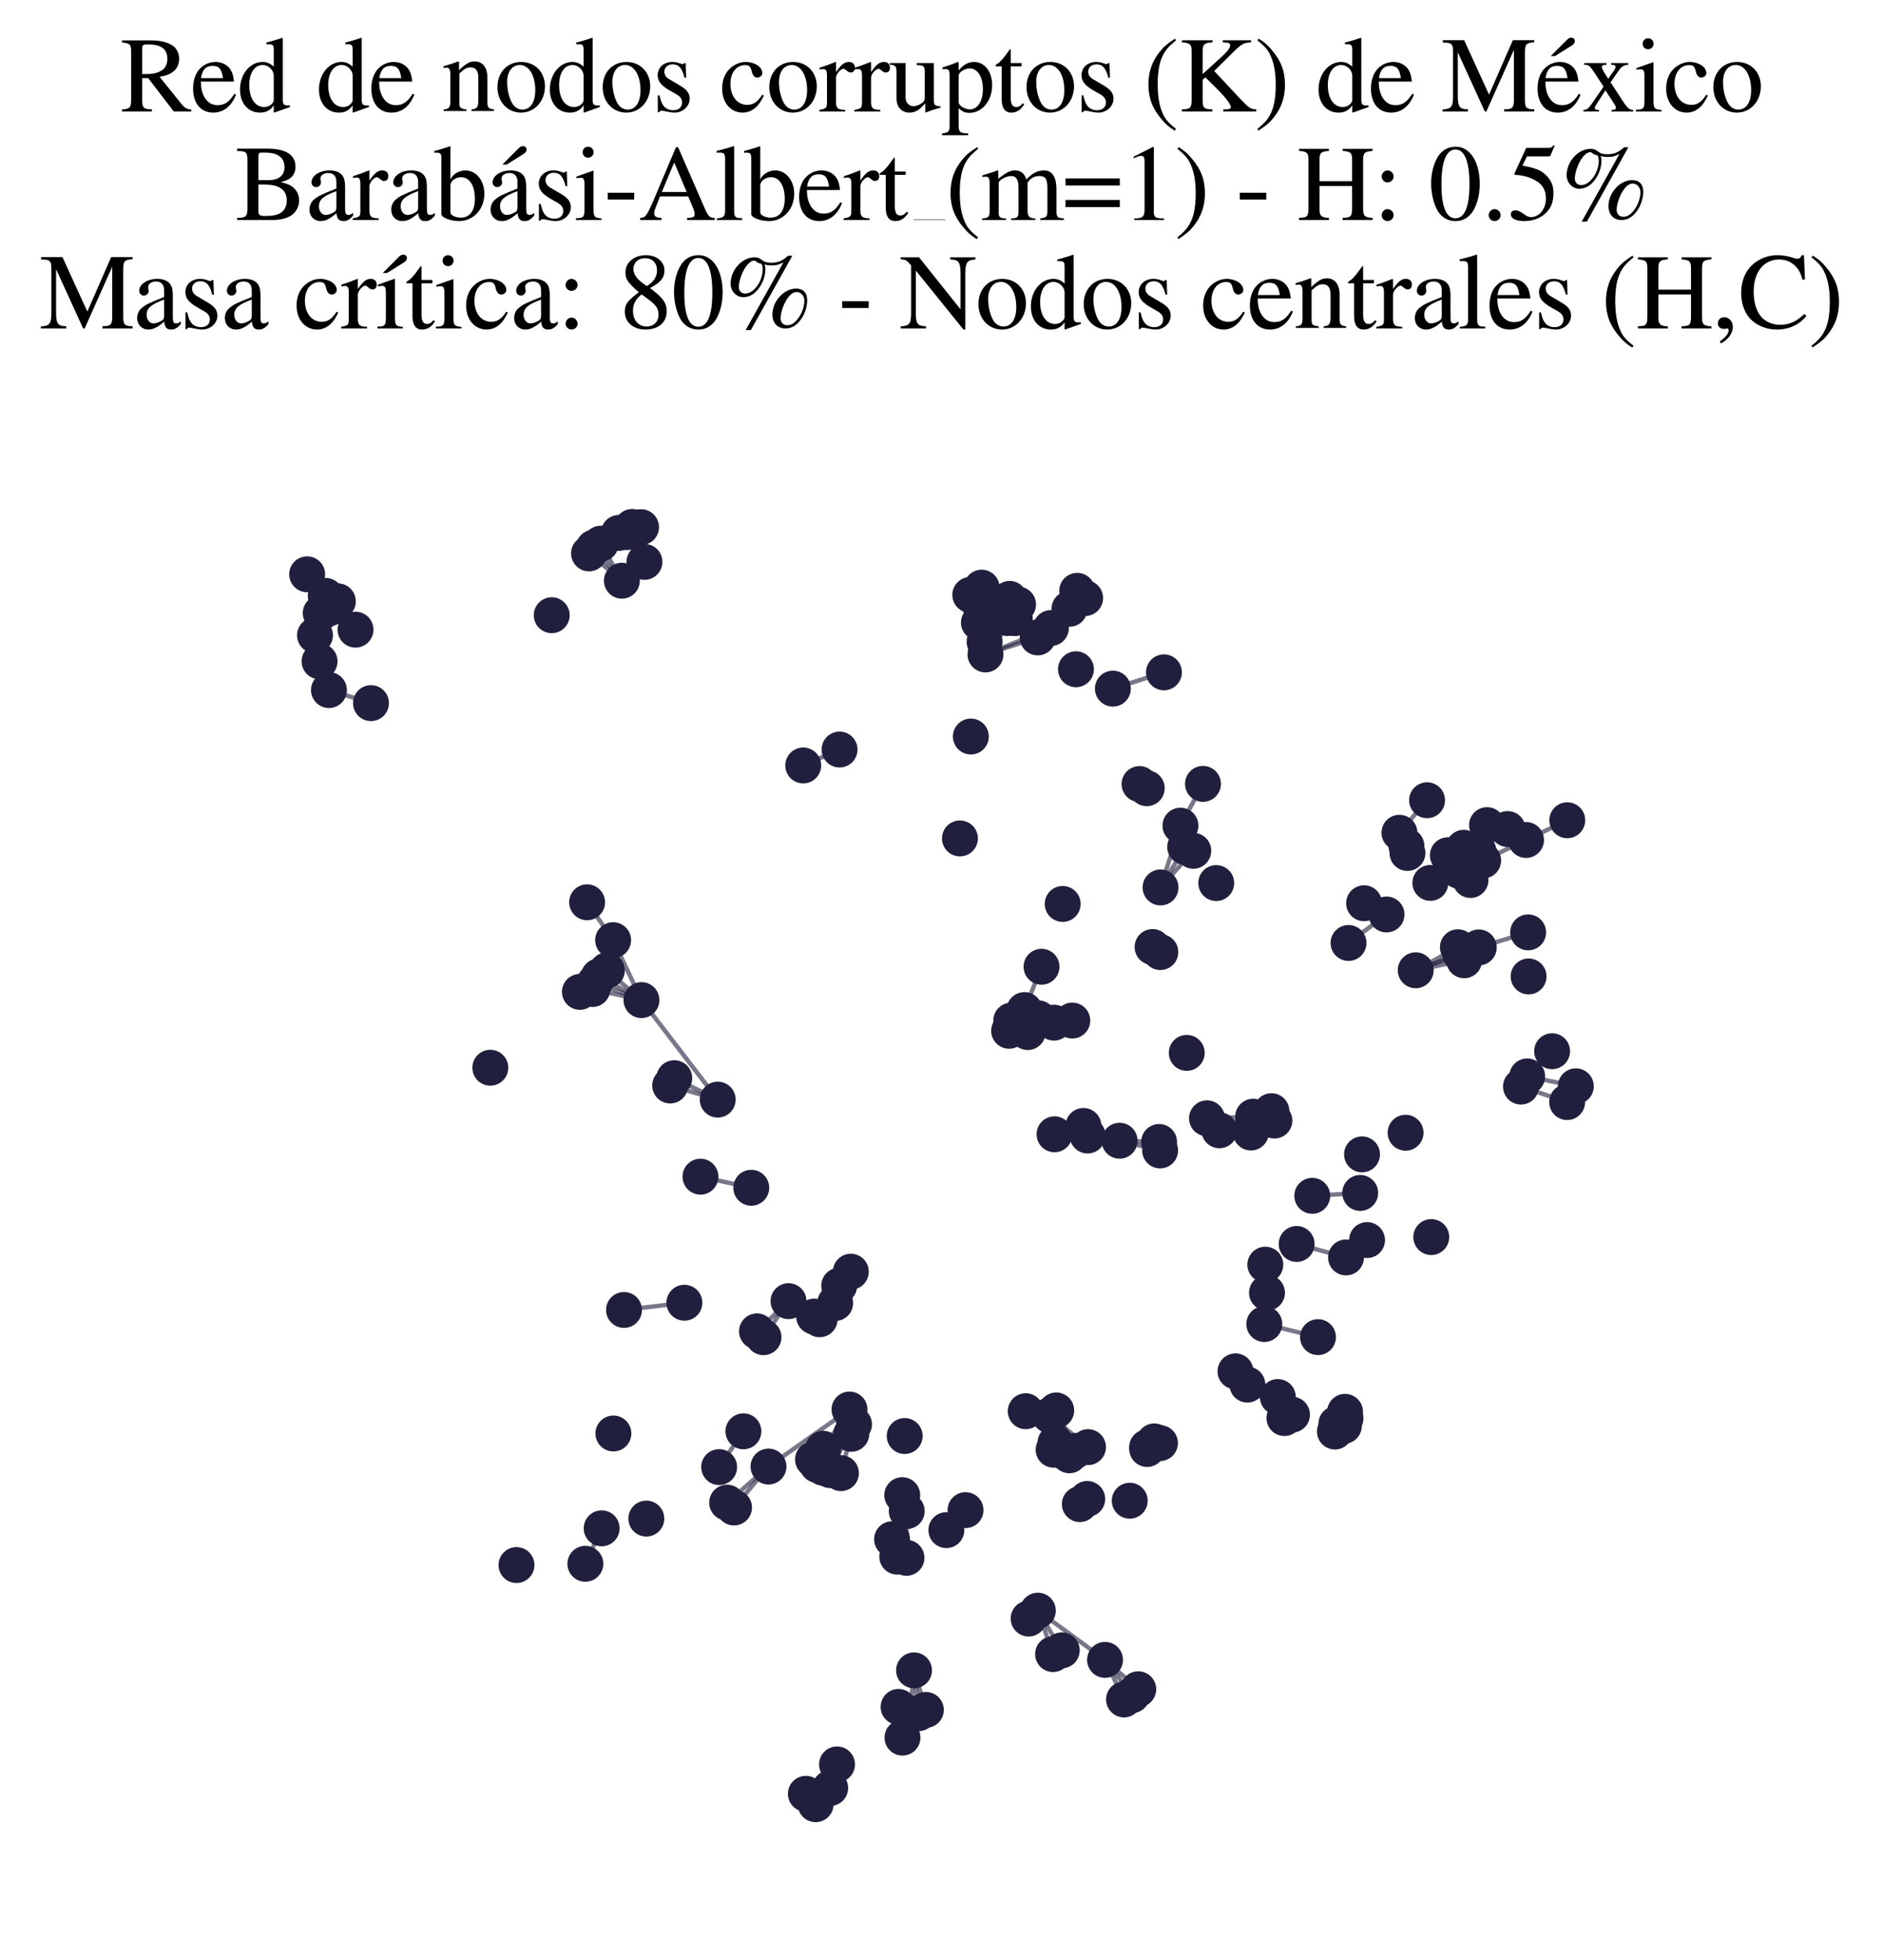 <?xml version="1.0" encoding="utf-8" standalone="no"?>
<!DOCTYPE svg PUBLIC "-//W3C//DTD SVG 1.1//EN"
  "http://www.w3.org/Graphics/SVG/1.1/DTD/svg11.dtd">
<svg xmlns:xlink="http://www.w3.org/1999/xlink" width="171.118pt" height="178.036pt" viewBox="0 0 171.118 178.036" xmlns="http://www.w3.org/2000/svg" version="1.1">
 <defs>
  <style type="text/css">*{stroke-linejoin: round; stroke-linecap: butt}</style>
 </defs>
 <g id="figure_1">
  <g id="patch_1">
   <path d="M 0 178.036 
L 171.118 178.036 
L 171.118 0 
L 0 0 
z
" style="fill: #ffffff"/>
  </g>
  <g id="axes_1">
   <g id="LineCollection_1">
    <path d="M 97.704 131.791 
L 95.986 128.114 
" clip-path="url(#p4c7fe8eb97)" style="fill: none; stroke: #201f3d; stroke-opacity: 0.6; stroke-width: 0.4"/>
    <path d="M 95.698 150.244 
L 94.316 146.3 
" clip-path="url(#p4c7fe8eb97)" style="fill: none; stroke: #201f3d; stroke-opacity: 0.6; stroke-width: 0.4"/>
    <path d="M 98.874 131.448 
L 95.387 128.56 
" clip-path="url(#p4c7fe8eb97)" style="fill: none; stroke: #201f3d; stroke-opacity: 0.6; stroke-width: 0.4"/>
    <path d="M 81.658 155.042 
L 82.013 157.832 
" clip-path="url(#p4c7fe8eb97)" style="fill: none; stroke: #201f3d; stroke-opacity: 0.6; stroke-width: 0.4"/>
    <path d="M 74.279 133.064 
L 77.611 129.379 
" clip-path="url(#p4c7fe8eb97)" style="fill: none; stroke: #201f3d; stroke-opacity: 0.6; stroke-width: 0.4"/>
    <path d="M 109.685 101.579 
L 113.677 102.869 
" clip-path="url(#p4c7fe8eb97)" style="fill: none; stroke: #201f3d; stroke-opacity: 0.6; stroke-width: 0.4"/>
    <path d="M 109.685 101.579 
L 113.808 102.178 
" clip-path="url(#p4c7fe8eb97)" style="fill: none; stroke: #201f3d; stroke-opacity: 0.6; stroke-width: 0.4"/>
    <path d="M 109.685 101.579 
L 113.882 101.433 
" clip-path="url(#p4c7fe8eb97)" style="fill: none; stroke: #201f3d; stroke-opacity: 0.6; stroke-width: 0.4"/>
    <path d="M 53.527 50.265 
L 56.515 52.747 
" clip-path="url(#p4c7fe8eb97)" style="fill: none; stroke: #201f3d; stroke-opacity: 0.6; stroke-width: 0.4"/>
    <path d="M 76.263 116.783 
L 74.485 119.832 
" clip-path="url(#p4c7fe8eb97)" style="fill: none; stroke: #201f3d; stroke-opacity: 0.6; stroke-width: 0.4"/>
    <path d="M 76.263 116.783 
L 73.986 119.587 
" clip-path="url(#p4c7fe8eb97)" style="fill: none; stroke: #201f3d; stroke-opacity: 0.6; stroke-width: 0.4"/>
    <path d="M 68.792 120.931 
L 71.657 118.187 
" clip-path="url(#p4c7fe8eb97)" style="fill: none; stroke: #201f3d; stroke-opacity: 0.6; stroke-width: 0.4"/>
    <path d="M 56.24 48.405 
L 58.565 51.038 
" clip-path="url(#p4c7fe8eb97)" style="fill: none; stroke: #201f3d; stroke-opacity: 0.6; stroke-width: 0.4"/>
    <path d="M 128.653 88.132 
L 133.056 87.223 
" clip-path="url(#p4c7fe8eb97)" style="fill: none; stroke: #201f3d; stroke-opacity: 0.6; stroke-width: 0.4"/>
    <path d="M 128.653 88.132 
L 132.707 86.652 
" clip-path="url(#p4c7fe8eb97)" style="fill: none; stroke: #201f3d; stroke-opacity: 0.6; stroke-width: 0.4"/>
    <path d="M 128.653 88.132 
L 134.385 86.057 
" clip-path="url(#p4c7fe8eb97)" style="fill: none; stroke: #201f3d; stroke-opacity: 0.6; stroke-width: 0.4"/>
    <path d="M 128.653 88.132 
L 132.486 86.041 
" clip-path="url(#p4c7fe8eb97)" style="fill: none; stroke: #201f3d; stroke-opacity: 0.6; stroke-width: 0.4"/>
    <path d="M 95.501 57.047 
L 89.556 59.445 
" clip-path="url(#p4c7fe8eb97)" style="fill: none; stroke: #201f3d; stroke-opacity: 0.6; stroke-width: 0.4"/>
    <path d="M 95.501 57.047 
L 98.612 54.324 
" clip-path="url(#p4c7fe8eb97)" style="fill: none; stroke: #201f3d; stroke-opacity: 0.6; stroke-width: 0.4"/>
    <path d="M 95.501 57.047 
L 97.893 53.667 
" clip-path="url(#p4c7fe8eb97)" style="fill: none; stroke: #201f3d; stroke-opacity: 0.6; stroke-width: 0.4"/>
    <path d="M 138.784 97.774 
L 143.204 98.672 
" clip-path="url(#p4c7fe8eb97)" style="fill: none; stroke: #201f3d; stroke-opacity: 0.6; stroke-width: 0.4"/>
    <path d="M 71.657 118.187 
L 69.383 121.461 
" clip-path="url(#p4c7fe8eb97)" style="fill: none; stroke: #201f3d; stroke-opacity: 0.6; stroke-width: 0.4"/>
    <path d="M 117.833 112.993 
L 122.321 114.216 
" clip-path="url(#p4c7fe8eb97)" style="fill: none; stroke: #201f3d; stroke-opacity: 0.6; stroke-width: 0.4"/>
    <path d="M 105.465 80.609 
L 107.274 74.998 
" clip-path="url(#p4c7fe8eb97)" style="fill: none; stroke: #201f3d; stroke-opacity: 0.6; stroke-width: 0.4"/>
    <path d="M 105.465 80.609 
L 107.702 76.931 
" clip-path="url(#p4c7fe8eb97)" style="fill: none; stroke: #201f3d; stroke-opacity: 0.6; stroke-width: 0.4"/>
    <path d="M 105.465 80.609 
L 108.441 77.279 
" clip-path="url(#p4c7fe8eb97)" style="fill: none; stroke: #201f3d; stroke-opacity: 0.6; stroke-width: 0.4"/>
    <path d="M 96.489 149.905 
L 94.316 146.3 
" clip-path="url(#p4c7fe8eb97)" style="fill: none; stroke: #201f3d; stroke-opacity: 0.6; stroke-width: 0.4"/>
    <path d="M 65.223 99.879 
L 60.902 98.599 
" clip-path="url(#p4c7fe8eb97)" style="fill: none; stroke: #201f3d; stroke-opacity: 0.6; stroke-width: 0.4"/>
    <path d="M 65.223 99.879 
L 61.274 97.934 
" clip-path="url(#p4c7fe8eb97)" style="fill: none; stroke: #201f3d; stroke-opacity: 0.6; stroke-width: 0.4"/>
    <path d="M 65.223 99.879 
L 58.293 90.842 
" clip-path="url(#p4c7fe8eb97)" style="fill: none; stroke: #201f3d; stroke-opacity: 0.6; stroke-width: 0.4"/>
    <path d="M 55.718 85.397 
L 58.293 90.842 
" clip-path="url(#p4c7fe8eb97)" style="fill: none; stroke: #201f3d; stroke-opacity: 0.6; stroke-width: 0.4"/>
    <path d="M 55.718 85.397 
L 53.353 81.957 
" clip-path="url(#p4c7fe8eb97)" style="fill: none; stroke: #201f3d; stroke-opacity: 0.6; stroke-width: 0.4"/>
    <path d="M 89.556 59.445 
L 90.118 55.315 
" clip-path="url(#p4c7fe8eb97)" style="fill: none; stroke: #201f3d; stroke-opacity: 0.6; stroke-width: 0.4"/>
    <path d="M 89.556 59.445 
L 92.218 56.146 
" clip-path="url(#p4c7fe8eb97)" style="fill: none; stroke: #201f3d; stroke-opacity: 0.6; stroke-width: 0.4"/>
    <path d="M 89.556 59.445 
L 88.958 56.549 
" clip-path="url(#p4c7fe8eb97)" style="fill: none; stroke: #201f3d; stroke-opacity: 0.6; stroke-width: 0.4"/>
    <path d="M 89.556 59.445 
L 91.552 56.14 
" clip-path="url(#p4c7fe8eb97)" style="fill: none; stroke: #201f3d; stroke-opacity: 0.6; stroke-width: 0.4"/>
    <path d="M 89.556 59.445 
L 91.372 55.462 
" clip-path="url(#p4c7fe8eb97)" style="fill: none; stroke: #201f3d; stroke-opacity: 0.6; stroke-width: 0.4"/>
    <path d="M 89.556 59.445 
L 94.303 57.898 
" clip-path="url(#p4c7fe8eb97)" style="fill: none; stroke: #201f3d; stroke-opacity: 0.6; stroke-width: 0.4"/>
    <path d="M 89.556 59.445 
L 90.738 55.259 
" clip-path="url(#p4c7fe8eb97)" style="fill: none; stroke: #201f3d; stroke-opacity: 0.6; stroke-width: 0.4"/>
    <path d="M 103.438 153.439 
L 100.42 150.77 
" clip-path="url(#p4c7fe8eb97)" style="fill: none; stroke: #201f3d; stroke-opacity: 0.6; stroke-width: 0.4"/>
    <path d="M 54.423 88.685 
L 58.293 90.842 
" clip-path="url(#p4c7fe8eb97)" style="fill: none; stroke: #201f3d; stroke-opacity: 0.6; stroke-width: 0.4"/>
    <path d="M 77.363 130.236 
L 76.421 133.809 
" clip-path="url(#p4c7fe8eb97)" style="fill: none; stroke: #201f3d; stroke-opacity: 0.6; stroke-width: 0.4"/>
    <path d="M 29.923 55.251 
L 32.307 57.193 
" clip-path="url(#p4c7fe8eb97)" style="fill: none; stroke: #201f3d; stroke-opacity: 0.6; stroke-width: 0.4"/>
    <path d="M 97.445 92.699 
L 95.779 92.89 
" clip-path="url(#p4c7fe8eb97)" style="fill: none; stroke: #201f3d; stroke-opacity: 0.6; stroke-width: 0.4"/>
    <path d="M 127.174 75.641 
L 129.686 72.688 
" clip-path="url(#p4c7fe8eb97)" style="fill: none; stroke: #201f3d; stroke-opacity: 0.6; stroke-width: 0.4"/>
    <path d="M 33.713 63.867 
L 29.895 62.682 
" clip-path="url(#p4c7fe8eb97)" style="fill: none; stroke: #201f3d; stroke-opacity: 0.6; stroke-width: 0.4"/>
    <path d="M 113.356 125.765 
L 116.723 128.807 
" clip-path="url(#p4c7fe8eb97)" style="fill: none; stroke: #201f3d; stroke-opacity: 0.6; stroke-width: 0.4"/>
    <path d="M 113.356 125.765 
L 117.412 128.498 
" clip-path="url(#p4c7fe8eb97)" style="fill: none; stroke: #201f3d; stroke-opacity: 0.6; stroke-width: 0.4"/>
    <path d="M 105.335 103.729 
L 101.743 103.616 
" clip-path="url(#p4c7fe8eb97)" style="fill: none; stroke: #201f3d; stroke-opacity: 0.6; stroke-width: 0.4"/>
    <path d="M 115.297 101.455 
L 110.814 102.668 
" clip-path="url(#p4c7fe8eb97)" style="fill: none; stroke: #201f3d; stroke-opacity: 0.6; stroke-width: 0.4"/>
    <path d="M 94.316 146.3 
L 100.42 150.77 
" clip-path="url(#p4c7fe8eb97)" style="fill: none; stroke: #201f3d; stroke-opacity: 0.6; stroke-width: 0.4"/>
    <path d="M 69.838 133.21 
L 77.198 128.031 
" clip-path="url(#p4c7fe8eb97)" style="fill: none; stroke: #201f3d; stroke-opacity: 0.6; stroke-width: 0.4"/>
    <path d="M 69.838 133.21 
L 66.705 136.93 
" clip-path="url(#p4c7fe8eb97)" style="fill: none; stroke: #201f3d; stroke-opacity: 0.6; stroke-width: 0.4"/>
    <path d="M 69.838 133.21 
L 66.08 136.489 
" clip-path="url(#p4c7fe8eb97)" style="fill: none; stroke: #201f3d; stroke-opacity: 0.6; stroke-width: 0.4"/>
    <path d="M 89.209 53.377 
L 88.958 56.549 
" clip-path="url(#p4c7fe8eb97)" style="fill: none; stroke: #201f3d; stroke-opacity: 0.6; stroke-width: 0.4"/>
    <path d="M 110.814 102.668 
L 115.812 101.784 
" clip-path="url(#p4c7fe8eb97)" style="fill: none; stroke: #201f3d; stroke-opacity: 0.6; stroke-width: 0.4"/>
    <path d="M 110.814 102.668 
L 115.542 100.931 
" clip-path="url(#p4c7fe8eb97)" style="fill: none; stroke: #201f3d; stroke-opacity: 0.6; stroke-width: 0.4"/>
    <path d="M 81.538 141.394 
L 82.4 137.255 
" clip-path="url(#p4c7fe8eb97)" style="fill: none; stroke: #201f3d; stroke-opacity: 0.6; stroke-width: 0.4"/>
    <path d="M 77.319 115.511 
L 75.898 118.359 
" clip-path="url(#p4c7fe8eb97)" style="fill: none; stroke: #201f3d; stroke-opacity: 0.6; stroke-width: 0.4"/>
    <path d="M 91.898 92.704 
L 94.369 92.499 
" clip-path="url(#p4c7fe8eb97)" style="fill: none; stroke: #201f3d; stroke-opacity: 0.6; stroke-width: 0.4"/>
    <path d="M 53.966 49.739 
L 56.515 52.747 
" clip-path="url(#p4c7fe8eb97)" style="fill: none; stroke: #201f3d; stroke-opacity: 0.6; stroke-width: 0.4"/>
    <path d="M 137.005 75.304 
L 134.338 77.256 
" clip-path="url(#p4c7fe8eb97)" style="fill: none; stroke: #201f3d; stroke-opacity: 0.6; stroke-width: 0.4"/>
    <path d="M 129.984 80.195 
L 133.217 79.388 
" clip-path="url(#p4c7fe8eb97)" style="fill: none; stroke: #201f3d; stroke-opacity: 0.6; stroke-width: 0.4"/>
    <path d="M 129.984 80.195 
L 132.579 79.092 
" clip-path="url(#p4c7fe8eb97)" style="fill: none; stroke: #201f3d; stroke-opacity: 0.6; stroke-width: 0.4"/>
    <path d="M 129.984 80.195 
L 133.633 79.932 
" clip-path="url(#p4c7fe8eb97)" style="fill: none; stroke: #201f3d; stroke-opacity: 0.6; stroke-width: 0.4"/>
    <path d="M 129.984 80.195 
L 134.782 78.162 
" clip-path="url(#p4c7fe8eb97)" style="fill: none; stroke: #201f3d; stroke-opacity: 0.6; stroke-width: 0.4"/>
    <path d="M 129.984 80.195 
L 134.338 77.256 
" clip-path="url(#p4c7fe8eb97)" style="fill: none; stroke: #201f3d; stroke-opacity: 0.6; stroke-width: 0.4"/>
    <path d="M 129.984 80.195 
L 132.513 78.422 
" clip-path="url(#p4c7fe8eb97)" style="fill: none; stroke: #201f3d; stroke-opacity: 0.6; stroke-width: 0.4"/>
    <path d="M 129.984 80.195 
L 133.016 77.007 
" clip-path="url(#p4c7fe8eb97)" style="fill: none; stroke: #201f3d; stroke-opacity: 0.6; stroke-width: 0.4"/>
    <path d="M 129.984 80.195 
L 132.156 77.655 
" clip-path="url(#p4c7fe8eb97)" style="fill: none; stroke: #201f3d; stroke-opacity: 0.6; stroke-width: 0.4"/>
    <path d="M 129.984 80.195 
L 131.574 77.685 
" clip-path="url(#p4c7fe8eb97)" style="fill: none; stroke: #201f3d; stroke-opacity: 0.6; stroke-width: 0.4"/>
    <path d="M 94.303 57.898 
L 97.189 55.297 
" clip-path="url(#p4c7fe8eb97)" style="fill: none; stroke: #201f3d; stroke-opacity: 0.6; stroke-width: 0.4"/>
    <path d="M 107.274 74.998 
L 109.32 71.202 
" clip-path="url(#p4c7fe8eb97)" style="fill: none; stroke: #201f3d; stroke-opacity: 0.6; stroke-width: 0.4"/>
    <path d="M 95.986 128.114 
L 96.829 131.941 
" clip-path="url(#p4c7fe8eb97)" style="fill: none; stroke: #201f3d; stroke-opacity: 0.6; stroke-width: 0.4"/>
    <path d="M 95.986 128.114 
L 95.748 131.683 
" clip-path="url(#p4c7fe8eb97)" style="fill: none; stroke: #201f3d; stroke-opacity: 0.6; stroke-width: 0.4"/>
    <path d="M 84.138 155.314 
L 83.063 151.723 
" clip-path="url(#p4c7fe8eb97)" style="fill: none; stroke: #201f3d; stroke-opacity: 0.6; stroke-width: 0.4"/>
    <path d="M 95.914 131.058 
L 93.213 128.184 
" clip-path="url(#p4c7fe8eb97)" style="fill: none; stroke: #201f3d; stroke-opacity: 0.6; stroke-width: 0.4"/>
    <path d="M 81.991 135.809 
L 81.066 139.813 
" clip-path="url(#p4c7fe8eb97)" style="fill: none; stroke: #201f3d; stroke-opacity: 0.6; stroke-width: 0.4"/>
    <path d="M 93.098 91.747 
L 94.649 87.812 
" clip-path="url(#p4c7fe8eb97)" style="fill: none; stroke: #201f3d; stroke-opacity: 0.6; stroke-width: 0.4"/>
    <path d="M 75.444 162.409 
L 76.064 160.265 
" clip-path="url(#p4c7fe8eb97)" style="fill: none; stroke: #201f3d; stroke-opacity: 0.6; stroke-width: 0.4"/>
    <path d="M 54.592 49.382 
L 56.515 52.747 
" clip-path="url(#p4c7fe8eb97)" style="fill: none; stroke: #201f3d; stroke-opacity: 0.6; stroke-width: 0.4"/>
    <path d="M 88.958 56.549 
L 88.172 54.038 
" clip-path="url(#p4c7fe8eb97)" style="fill: none; stroke: #201f3d; stroke-opacity: 0.6; stroke-width: 0.4"/>
    <path d="M 58.256 47.883 
L 58.565 51.038 
" clip-path="url(#p4c7fe8eb97)" style="fill: none; stroke: #201f3d; stroke-opacity: 0.6; stroke-width: 0.4"/>
    <path d="M 89.473 58.297 
L 91.75 54.399 
" clip-path="url(#p4c7fe8eb97)" style="fill: none; stroke: #201f3d; stroke-opacity: 0.6; stroke-width: 0.4"/>
    <path d="M 89.473 58.297 
L 92.517 54.911 
" clip-path="url(#p4c7fe8eb97)" style="fill: none; stroke: #201f3d; stroke-opacity: 0.6; stroke-width: 0.4"/>
    <path d="M 101.133 62.55 
L 105.774 61.069 
" clip-path="url(#p4c7fe8eb97)" style="fill: none; stroke: #201f3d; stroke-opacity: 0.6; stroke-width: 0.4"/>
    <path d="M 54.677 138.821 
L 53.194 142.042 
" clip-path="url(#p4c7fe8eb97)" style="fill: none; stroke: #201f3d; stroke-opacity: 0.6; stroke-width: 0.4"/>
    <path d="M 114.892 120.265 
L 119.773 121.455 
" clip-path="url(#p4c7fe8eb97)" style="fill: none; stroke: #201f3d; stroke-opacity: 0.6; stroke-width: 0.4"/>
    <path d="M 112.274 124.563 
L 116.124 126.896 
" clip-path="url(#p4c7fe8eb97)" style="fill: none; stroke: #201f3d; stroke-opacity: 0.6; stroke-width: 0.4"/>
    <path d="M 82.714 155.635 
L 83.063 151.723 
" clip-path="url(#p4c7fe8eb97)" style="fill: none; stroke: #201f3d; stroke-opacity: 0.6; stroke-width: 0.4"/>
    <path d="M 82.378 141.499 
L 82.4 137.255 
" clip-path="url(#p4c7fe8eb97)" style="fill: none; stroke: #201f3d; stroke-opacity: 0.6; stroke-width: 0.4"/>
    <path d="M 134.385 86.057 
L 138.87 84.689 
" clip-path="url(#p4c7fe8eb97)" style="fill: none; stroke: #201f3d; stroke-opacity: 0.6; stroke-width: 0.4"/>
    <path d="M 138.679 76.298 
L 134.782 78.162 
" clip-path="url(#p4c7fe8eb97)" style="fill: none; stroke: #201f3d; stroke-opacity: 0.6; stroke-width: 0.4"/>
    <path d="M 138.679 76.298 
L 142.426 74.506 
" clip-path="url(#p4c7fe8eb97)" style="fill: none; stroke: #201f3d; stroke-opacity: 0.6; stroke-width: 0.4"/>
    <path d="M 67.557 130.01 
L 65.354 133.26 
" clip-path="url(#p4c7fe8eb97)" style="fill: none; stroke: #201f3d; stroke-opacity: 0.6; stroke-width: 0.4"/>
    <path d="M 95.83 103.03 
L 101.743 103.616 
" clip-path="url(#p4c7fe8eb97)" style="fill: none; stroke: #201f3d; stroke-opacity: 0.6; stroke-width: 0.4"/>
    <path d="M 95.83 103.03 
L 98.836 103.142 
" clip-path="url(#p4c7fe8eb97)" style="fill: none; stroke: #201f3d; stroke-opacity: 0.6; stroke-width: 0.4"/>
    <path d="M 95.83 103.03 
L 98.458 102.272 
" clip-path="url(#p4c7fe8eb97)" style="fill: none; stroke: #201f3d; stroke-opacity: 0.6; stroke-width: 0.4"/>
    <path d="M 101.743 103.616 
L 105.427 104.498 
" clip-path="url(#p4c7fe8eb97)" style="fill: none; stroke: #201f3d; stroke-opacity: 0.6; stroke-width: 0.4"/>
    <path d="M 142.415 100.103 
L 138.219 98.697 
" clip-path="url(#p4c7fe8eb97)" style="fill: none; stroke: #201f3d; stroke-opacity: 0.6; stroke-width: 0.4"/>
    <path d="M 83.472 155.615 
L 83.063 151.723 
" clip-path="url(#p4c7fe8eb97)" style="fill: none; stroke: #201f3d; stroke-opacity: 0.6; stroke-width: 0.4"/>
    <path d="M 54.053 89.23 
L 58.293 90.842 
" clip-path="url(#p4c7fe8eb97)" style="fill: none; stroke: #201f3d; stroke-opacity: 0.6; stroke-width: 0.4"/>
    <path d="M 133.016 77.007 
L 135.133 74.948 
" clip-path="url(#p4c7fe8eb97)" style="fill: none; stroke: #201f3d; stroke-opacity: 0.6; stroke-width: 0.4"/>
    <path d="M 94.369 92.499 
L 91.705 93.629 
" clip-path="url(#p4c7fe8eb97)" style="fill: none; stroke: #201f3d; stroke-opacity: 0.6; stroke-width: 0.4"/>
    <path d="M 94.369 92.499 
L 95.779 92.89 
" clip-path="url(#p4c7fe8eb97)" style="fill: none; stroke: #201f3d; stroke-opacity: 0.6; stroke-width: 0.4"/>
    <path d="M 94.369 92.499 
L 93.393 93.746 
" clip-path="url(#p4c7fe8eb97)" style="fill: none; stroke: #201f3d; stroke-opacity: 0.6; stroke-width: 0.4"/>
    <path d="M 53.835 89.836 
L 58.293 90.842 
" clip-path="url(#p4c7fe8eb97)" style="fill: none; stroke: #201f3d; stroke-opacity: 0.6; stroke-width: 0.4"/>
    <path d="M 63.655 106.88 
L 68.272 107.887 
" clip-path="url(#p4c7fe8eb97)" style="fill: none; stroke: #201f3d; stroke-opacity: 0.6; stroke-width: 0.4"/>
    <path d="M 119.252 108.618 
L 123.609 108.357 
" clip-path="url(#p4c7fe8eb97)" style="fill: none; stroke: #201f3d; stroke-opacity: 0.6; stroke-width: 0.4"/>
    <path d="M 32.307 57.193 
L 29.601 54.13 
" clip-path="url(#p4c7fe8eb97)" style="fill: none; stroke: #201f3d; stroke-opacity: 0.6; stroke-width: 0.4"/>
    <path d="M 32.307 57.193 
L 29.145 55.688 
" clip-path="url(#p4c7fe8eb97)" style="fill: none; stroke: #201f3d; stroke-opacity: 0.6; stroke-width: 0.4"/>
    <path d="M 32.307 57.193 
L 30.704 54.62 
" clip-path="url(#p4c7fe8eb97)" style="fill: none; stroke: #201f3d; stroke-opacity: 0.6; stroke-width: 0.4"/>
    <path d="M 29.601 54.13 
L 27.914 52.165 
" clip-path="url(#p4c7fe8eb97)" style="fill: none; stroke: #201f3d; stroke-opacity: 0.6; stroke-width: 0.4"/>
    <path d="M 56.981 48.33 
L 58.565 51.038 
" clip-path="url(#p4c7fe8eb97)" style="fill: none; stroke: #201f3d; stroke-opacity: 0.6; stroke-width: 0.4"/>
    <path d="M 122.547 85.653 
L 126.001 83.063 
" clip-path="url(#p4c7fe8eb97)" style="fill: none; stroke: #201f3d; stroke-opacity: 0.6; stroke-width: 0.4"/>
    <path d="M 56.706 118.986 
L 62.194 118.332 
" clip-path="url(#p4c7fe8eb97)" style="fill: none; stroke: #201f3d; stroke-opacity: 0.6; stroke-width: 0.4"/>
    <path d="M 77.611 129.379 
L 74.824 133.328 
" clip-path="url(#p4c7fe8eb97)" style="fill: none; stroke: #201f3d; stroke-opacity: 0.6; stroke-width: 0.4"/>
    <path d="M 77.611 129.379 
L 75.454 133.537 
" clip-path="url(#p4c7fe8eb97)" style="fill: none; stroke: #201f3d; stroke-opacity: 0.6; stroke-width: 0.4"/>
    <path d="M 77.611 129.379 
L 73.881 132.568 
" clip-path="url(#p4c7fe8eb97)" style="fill: none; stroke: #201f3d; stroke-opacity: 0.6; stroke-width: 0.4"/>
    <path d="M 77.198 128.031 
L 74.804 131.594 
" clip-path="url(#p4c7fe8eb97)" style="fill: none; stroke: #201f3d; stroke-opacity: 0.6; stroke-width: 0.4"/>
    <path d="M 100.42 150.77 
L 102.146 154.364 
" clip-path="url(#p4c7fe8eb97)" style="fill: none; stroke: #201f3d; stroke-opacity: 0.6; stroke-width: 0.4"/>
    <path d="M 100.42 150.77 
L 102.866 153.978 
" clip-path="url(#p4c7fe8eb97)" style="fill: none; stroke: #201f3d; stroke-opacity: 0.6; stroke-width: 0.4"/>
    <path d="M 72.993 69.529 
L 76.296 68.083 
" clip-path="url(#p4c7fe8eb97)" style="fill: none; stroke: #201f3d; stroke-opacity: 0.6; stroke-width: 0.4"/>
    <path d="M 57.45 47.863 
L 58.565 51.038 
" clip-path="url(#p4c7fe8eb97)" style="fill: none; stroke: #201f3d; stroke-opacity: 0.6; stroke-width: 0.4"/>
    <path d="M 55.151 88.142 
L 58.293 90.842 
" clip-path="url(#p4c7fe8eb97)" style="fill: none; stroke: #201f3d; stroke-opacity: 0.6; stroke-width: 0.4"/>
   </g>
   <g id="PathCollection_1">
    <defs>
     <path id="mb2891fd697" d="M 0 1.581 
C 0.419 1.581 0.822 1.415 1.118 1.118 
C 1.415 0.822 1.581 0.419 1.581 0 
C 1.581 -0.419 1.415 -0.822 1.118 -1.118 
C 0.822 -1.415 0.419 -1.581 0 -1.581 
C -0.419 -1.581 -0.822 -1.415 -1.118 -1.118 
C -1.415 -0.822 -1.581 -0.419 -1.581 0 
C -1.581 0.419 -1.415 0.822 -1.118 1.118 
C -0.822 1.415 -0.419 1.581 0 1.581 
z
" style="stroke: #201f3d; stroke-width: 0.1"/>
    </defs>
    <g clip-path="url(#p4c7fe8eb97)">
     <use xlink:href="#mb2891fd697" x="95.914" y="131.058" style="fill: #201f3d; stroke: #201f3d; stroke-width: 0.1"/>
     <use xlink:href="#mb2891fd697" x="98.458" y="102.272" style="fill: #201f3d; stroke: #201f3d; stroke-width: 0.1"/>
     <use xlink:href="#mb2891fd697" x="122.123" y="129.52" style="fill: #201f3d; stroke: #201f3d; stroke-width: 0.1"/>
     <use xlink:href="#mb2891fd697" x="138.912" y="88.693" style="fill: #201f3d; stroke: #201f3d; stroke-width: 0.1"/>
     <use xlink:href="#mb2891fd697" x="101.743" y="103.616" style="fill: #201f3d; stroke: #201f3d; stroke-width: 0.1"/>
     <use xlink:href="#mb2891fd697" x="58.735" y="137.937" style="fill: #201f3d; stroke: #201f3d; stroke-width: 0.1"/>
     <use xlink:href="#mb2891fd697" x="55.742" y="130.207" style="fill: #201f3d; stroke: #201f3d; stroke-width: 0.1"/>
     <use xlink:href="#mb2891fd697" x="132.513" y="78.422" style="fill: #201f3d; stroke: #201f3d; stroke-width: 0.1"/>
     <use xlink:href="#mb2891fd697" x="121.446" y="129.326" style="fill: #201f3d; stroke: #201f3d; stroke-width: 0.1"/>
     <use xlink:href="#mb2891fd697" x="90.118" y="55.315" style="fill: #201f3d; stroke: #201f3d; stroke-width: 0.1"/>
     <use xlink:href="#mb2891fd697" x="81.658" y="155.042" style="fill: #201f3d; stroke: #201f3d; stroke-width: 0.1"/>
     <use xlink:href="#mb2891fd697" x="82.378" y="141.499" style="fill: #201f3d; stroke: #201f3d; stroke-width: 0.1"/>
     <use xlink:href="#mb2891fd697" x="74.279" y="133.064" style="fill: #201f3d; stroke: #201f3d; stroke-width: 0.1"/>
     <use xlink:href="#mb2891fd697" x="72.993" y="69.529" style="fill: #201f3d; stroke: #201f3d; stroke-width: 0.1"/>
     <use xlink:href="#mb2891fd697" x="96.829" y="131.941" style="fill: #201f3d; stroke: #201f3d; stroke-width: 0.1"/>
     <use xlink:href="#mb2891fd697" x="97.893" y="53.667" style="fill: #201f3d; stroke: #201f3d; stroke-width: 0.1"/>
     <use xlink:href="#mb2891fd697" x="137.005" y="75.304" style="fill: #201f3d; stroke: #201f3d; stroke-width: 0.1"/>
     <use xlink:href="#mb2891fd697" x="77.611" y="129.379" style="fill: #201f3d; stroke: #201f3d; stroke-width: 0.1"/>
     <use xlink:href="#mb2891fd697" x="107.846" y="95.635" style="fill: #201f3d; stroke: #201f3d; stroke-width: 0.1"/>
     <use xlink:href="#mb2891fd697" x="82.013" y="157.832" style="fill: #201f3d; stroke: #201f3d; stroke-width: 0.1"/>
     <use xlink:href="#mb2891fd697" x="82.4" y="137.255" style="fill: #201f3d; stroke: #201f3d; stroke-width: 0.1"/>
     <use xlink:href="#mb2891fd697" x="122.232" y="128.24" style="fill: #201f3d; stroke: #201f3d; stroke-width: 0.1"/>
     <use xlink:href="#mb2891fd697" x="58.565" y="51.038" style="fill: #201f3d; stroke: #201f3d; stroke-width: 0.1"/>
     <use xlink:href="#mb2891fd697" x="58.293" y="90.842" style="fill: #201f3d; stroke: #201f3d; stroke-width: 0.1"/>
     <use xlink:href="#mb2891fd697" x="129.686" y="72.688" style="fill: #201f3d; stroke: #201f3d; stroke-width: 0.1"/>
     <use xlink:href="#mb2891fd697" x="96.572" y="82.107" style="fill: #201f3d; stroke: #201f3d; stroke-width: 0.1"/>
     <use xlink:href="#mb2891fd697" x="133.016" y="77.007" style="fill: #201f3d; stroke: #201f3d; stroke-width: 0.1"/>
     <use xlink:href="#mb2891fd697" x="75.454" y="133.537" style="fill: #201f3d; stroke: #201f3d; stroke-width: 0.1"/>
     <use xlink:href="#mb2891fd697" x="92.517" y="54.911" style="fill: #201f3d; stroke: #201f3d; stroke-width: 0.1"/>
     <use xlink:href="#mb2891fd697" x="74.804" y="131.594" style="fill: #201f3d; stroke: #201f3d; stroke-width: 0.1"/>
     <use xlink:href="#mb2891fd697" x="115.812" y="101.784" style="fill: #201f3d; stroke: #201f3d; stroke-width: 0.1"/>
     <use xlink:href="#mb2891fd697" x="76.421" y="133.809" style="fill: #201f3d; stroke: #201f3d; stroke-width: 0.1"/>
     <use xlink:href="#mb2891fd697" x="104.899" y="130.926" style="fill: #201f3d; stroke: #201f3d; stroke-width: 0.1"/>
     <use xlink:href="#mb2891fd697" x="115.138" y="117.424" style="fill: #201f3d; stroke: #201f3d; stroke-width: 0.1"/>
     <use xlink:href="#mb2891fd697" x="88.227" y="66.9" style="fill: #201f3d; stroke: #201f3d; stroke-width: 0.1"/>
     <use xlink:href="#mb2891fd697" x="103.438" y="153.439" style="fill: #201f3d; stroke: #201f3d; stroke-width: 0.1"/>
     <use xlink:href="#mb2891fd697" x="129.984" y="80.195" style="fill: #201f3d; stroke: #201f3d; stroke-width: 0.1"/>
     <use xlink:href="#mb2891fd697" x="109.32" y="71.202" style="fill: #201f3d; stroke: #201f3d; stroke-width: 0.1"/>
     <use xlink:href="#mb2891fd697" x="81.991" y="135.809" style="fill: #201f3d; stroke: #201f3d; stroke-width: 0.1"/>
     <use xlink:href="#mb2891fd697" x="143.204" y="98.672" style="fill: #201f3d; stroke: #201f3d; stroke-width: 0.1"/>
     <use xlink:href="#mb2891fd697" x="122.27" y="128.849" style="fill: #201f3d; stroke: #201f3d; stroke-width: 0.1"/>
     <use xlink:href="#mb2891fd697" x="53.194" y="142.042" style="fill: #201f3d; stroke: #201f3d; stroke-width: 0.1"/>
     <use xlink:href="#mb2891fd697" x="69.383" y="121.461" style="fill: #201f3d; stroke: #201f3d; stroke-width: 0.1"/>
     <use xlink:href="#mb2891fd697" x="124.232" y="112.639" style="fill: #201f3d; stroke: #201f3d; stroke-width: 0.1"/>
     <use xlink:href="#mb2891fd697" x="76.263" y="116.783" style="fill: #201f3d; stroke: #201f3d; stroke-width: 0.1"/>
     <use xlink:href="#mb2891fd697" x="104.244" y="131.456" style="fill: #201f3d; stroke: #201f3d; stroke-width: 0.1"/>
     <use xlink:href="#mb2891fd697" x="77.198" y="128.031" style="fill: #201f3d; stroke: #201f3d; stroke-width: 0.1"/>
     <use xlink:href="#mb2891fd697" x="74.485" y="119.832" style="fill: #201f3d; stroke: #201f3d; stroke-width: 0.1"/>
     <use xlink:href="#mb2891fd697" x="105.465" y="80.609" style="fill: #201f3d; stroke: #201f3d; stroke-width: 0.1"/>
     <use xlink:href="#mb2891fd697" x="82.213" y="130.437" style="fill: #201f3d; stroke: #201f3d; stroke-width: 0.1"/>
     <use xlink:href="#mb2891fd697" x="53.835" y="89.836" style="fill: #201f3d; stroke: #201f3d; stroke-width: 0.1"/>
     <use xlink:href="#mb2891fd697" x="88.172" y="54.038" style="fill: #201f3d; stroke: #201f3d; stroke-width: 0.1"/>
     <use xlink:href="#mb2891fd697" x="109.685" y="101.579" style="fill: #201f3d; stroke: #201f3d; stroke-width: 0.1"/>
     <use xlink:href="#mb2891fd697" x="50.138" y="55.881" style="fill: #201f3d; stroke: #201f3d; stroke-width: 0.1"/>
     <use xlink:href="#mb2891fd697" x="121.311" y="130.028" style="fill: #201f3d; stroke: #201f3d; stroke-width: 0.1"/>
     <use xlink:href="#mb2891fd697" x="132.579" y="79.092" style="fill: #201f3d; stroke: #201f3d; stroke-width: 0.1"/>
     <use xlink:href="#mb2891fd697" x="114.892" y="120.265" style="fill: #201f3d; stroke: #201f3d; stroke-width: 0.1"/>
     <use xlink:href="#mb2891fd697" x="98.803" y="136.152" style="fill: #201f3d; stroke: #201f3d; stroke-width: 0.1"/>
     <use xlink:href="#mb2891fd697" x="105.413" y="131.081" style="fill: #201f3d; stroke: #201f3d; stroke-width: 0.1"/>
     <use xlink:href="#mb2891fd697" x="89.209" y="53.377" style="fill: #201f3d; stroke: #201f3d; stroke-width: 0.1"/>
     <use xlink:href="#mb2891fd697" x="74.123" y="163.88" style="fill: #201f3d; stroke: #201f3d; stroke-width: 0.1"/>
     <use xlink:href="#mb2891fd697" x="83.472" y="155.615" style="fill: #201f3d; stroke: #201f3d; stroke-width: 0.1"/>
     <use xlink:href="#mb2891fd697" x="133.217" y="79.388" style="fill: #201f3d; stroke: #201f3d; stroke-width: 0.1"/>
     <use xlink:href="#mb2891fd697" x="105.447" y="86.479" style="fill: #201f3d; stroke: #201f3d; stroke-width: 0.1"/>
     <use xlink:href="#mb2891fd697" x="52.7" y="90.093" style="fill: #201f3d; stroke: #201f3d; stroke-width: 0.1"/>
     <use xlink:href="#mb2891fd697" x="76.296" y="68.083" style="fill: #201f3d; stroke: #201f3d; stroke-width: 0.1"/>
     <use xlink:href="#mb2891fd697" x="102.866" y="153.978" style="fill: #201f3d; stroke: #201f3d; stroke-width: 0.1"/>
     <use xlink:href="#mb2891fd697" x="91.372" y="55.462" style="fill: #201f3d; stroke: #201f3d; stroke-width: 0.1"/>
     <use xlink:href="#mb2891fd697" x="75.444" y="162.409" style="fill: #201f3d; stroke: #201f3d; stroke-width: 0.1"/>
     <use xlink:href="#mb2891fd697" x="90.738" y="55.259" style="fill: #201f3d; stroke: #201f3d; stroke-width: 0.1"/>
     <use xlink:href="#mb2891fd697" x="58.256" y="47.883" style="fill: #201f3d; stroke: #201f3d; stroke-width: 0.1"/>
     <use xlink:href="#mb2891fd697" x="141.047" y="95.484" style="fill: #201f3d; stroke: #201f3d; stroke-width: 0.1"/>
     <use xlink:href="#mb2891fd697" x="77.319" y="115.511" style="fill: #201f3d; stroke: #201f3d; stroke-width: 0.1"/>
     <use xlink:href="#mb2891fd697" x="73.881" y="132.568" style="fill: #201f3d; stroke: #201f3d; stroke-width: 0.1"/>
     <use xlink:href="#mb2891fd697" x="138.679" y="76.298" style="fill: #201f3d; stroke: #201f3d; stroke-width: 0.1"/>
     <use xlink:href="#mb2891fd697" x="83.063" y="151.723" style="fill: #201f3d; stroke: #201f3d; stroke-width: 0.1"/>
     <use xlink:href="#mb2891fd697" x="112.274" y="124.563" style="fill: #201f3d; stroke: #201f3d; stroke-width: 0.1"/>
     <use xlink:href="#mb2891fd697" x="127.808" y="76.84" style="fill: #201f3d; stroke: #201f3d; stroke-width: 0.1"/>
     <use xlink:href="#mb2891fd697" x="93.098" y="91.747" style="fill: #201f3d; stroke: #201f3d; stroke-width: 0.1"/>
     <use xlink:href="#mb2891fd697" x="110.526" y="80.211" style="fill: #201f3d; stroke: #201f3d; stroke-width: 0.1"/>
     <use xlink:href="#mb2891fd697" x="87.744" y="137.168" style="fill: #201f3d; stroke: #201f3d; stroke-width: 0.1"/>
     <use xlink:href="#mb2891fd697" x="132.156" y="77.655" style="fill: #201f3d; stroke: #201f3d; stroke-width: 0.1"/>
     <use xlink:href="#mb2891fd697" x="56.981" y="48.33" style="fill: #201f3d; stroke: #201f3d; stroke-width: 0.1"/>
     <use xlink:href="#mb2891fd697" x="71.657" y="118.187" style="fill: #201f3d; stroke: #201f3d; stroke-width: 0.1"/>
     <use xlink:href="#mb2891fd697" x="133.056" y="87.223" style="fill: #201f3d; stroke: #201f3d; stroke-width: 0.1"/>
     <use xlink:href="#mb2891fd697" x="54.677" y="138.821" style="fill: #201f3d; stroke: #201f3d; stroke-width: 0.1"/>
     <use xlink:href="#mb2891fd697" x="29.145" y="55.688" style="fill: #201f3d; stroke: #201f3d; stroke-width: 0.1"/>
     <use xlink:href="#mb2891fd697" x="28.625" y="57.708" style="fill: #201f3d; stroke: #201f3d; stroke-width: 0.1"/>
     <use xlink:href="#mb2891fd697" x="32.307" y="57.193" style="fill: #201f3d; stroke: #201f3d; stroke-width: 0.1"/>
     <use xlink:href="#mb2891fd697" x="138.784" y="97.774" style="fill: #201f3d; stroke: #201f3d; stroke-width: 0.1"/>
     <use xlink:href="#mb2891fd697" x="73.232" y="162.935" style="fill: #201f3d; stroke: #201f3d; stroke-width: 0.1"/>
     <use xlink:href="#mb2891fd697" x="56.515" y="52.747" style="fill: #201f3d; stroke: #201f3d; stroke-width: 0.1"/>
     <use xlink:href="#mb2891fd697" x="77.363" y="130.236" style="fill: #201f3d; stroke: #201f3d; stroke-width: 0.1"/>
     <use xlink:href="#mb2891fd697" x="95.83" y="103.03" style="fill: #201f3d; stroke: #201f3d; stroke-width: 0.1"/>
     <use xlink:href="#mb2891fd697" x="113.356" y="125.765" style="fill: #201f3d; stroke: #201f3d; stroke-width: 0.1"/>
     <use xlink:href="#mb2891fd697" x="92.218" y="56.146" style="fill: #201f3d; stroke: #201f3d; stroke-width: 0.1"/>
     <use xlink:href="#mb2891fd697" x="95.779" y="92.89" style="fill: #201f3d; stroke: #201f3d; stroke-width: 0.1"/>
     <use xlink:href="#mb2891fd697" x="138.87" y="84.689" style="fill: #201f3d; stroke: #201f3d; stroke-width: 0.1"/>
     <use xlink:href="#mb2891fd697" x="95.698" y="150.244" style="fill: #201f3d; stroke: #201f3d; stroke-width: 0.1"/>
     <use xlink:href="#mb2891fd697" x="105.335" y="103.729" style="fill: #201f3d; stroke: #201f3d; stroke-width: 0.1"/>
     <use xlink:href="#mb2891fd697" x="54.053" y="89.23" style="fill: #201f3d; stroke: #201f3d; stroke-width: 0.1"/>
     <use xlink:href="#mb2891fd697" x="54.592" y="49.382" style="fill: #201f3d; stroke: #201f3d; stroke-width: 0.1"/>
     <use xlink:href="#mb2891fd697" x="114.986" y="114.872" style="fill: #201f3d; stroke: #201f3d; stroke-width: 0.1"/>
     <use xlink:href="#mb2891fd697" x="46.937" y="142.157" style="fill: #201f3d; stroke: #201f3d; stroke-width: 0.1"/>
     <use xlink:href="#mb2891fd697" x="107.702" y="76.931" style="fill: #201f3d; stroke: #201f3d; stroke-width: 0.1"/>
     <use xlink:href="#mb2891fd697" x="56.706" y="118.986" style="fill: #201f3d; stroke: #201f3d; stroke-width: 0.1"/>
     <use xlink:href="#mb2891fd697" x="91.898" y="92.704" style="fill: #201f3d; stroke: #201f3d; stroke-width: 0.1"/>
     <use xlink:href="#mb2891fd697" x="62.194" y="118.332" style="fill: #201f3d; stroke: #201f3d; stroke-width: 0.1"/>
     <use xlink:href="#mb2891fd697" x="95.748" y="131.683" style="fill: #201f3d; stroke: #201f3d; stroke-width: 0.1"/>
     <use xlink:href="#mb2891fd697" x="127.174" y="75.641" style="fill: #201f3d; stroke: #201f3d; stroke-width: 0.1"/>
     <use xlink:href="#mb2891fd697" x="132.486" y="86.041" style="fill: #201f3d; stroke: #201f3d; stroke-width: 0.1"/>
     <use xlink:href="#mb2891fd697" x="29.895" y="62.682" style="fill: #201f3d; stroke: #201f3d; stroke-width: 0.1"/>
     <use xlink:href="#mb2891fd697" x="142.415" y="100.103" style="fill: #201f3d; stroke: #201f3d; stroke-width: 0.1"/>
     <use xlink:href="#mb2891fd697" x="68.272" y="107.887" style="fill: #201f3d; stroke: #201f3d; stroke-width: 0.1"/>
     <use xlink:href="#mb2891fd697" x="119.773" y="121.455" style="fill: #201f3d; stroke: #201f3d; stroke-width: 0.1"/>
     <use xlink:href="#mb2891fd697" x="91.552" y="56.14" style="fill: #201f3d; stroke: #201f3d; stroke-width: 0.1"/>
     <use xlink:href="#mb2891fd697" x="102.146" y="154.364" style="fill: #201f3d; stroke: #201f3d; stroke-width: 0.1"/>
     <use xlink:href="#mb2891fd697" x="96.489" y="149.905" style="fill: #201f3d; stroke: #201f3d; stroke-width: 0.1"/>
     <use xlink:href="#mb2891fd697" x="91.75" y="54.399" style="fill: #201f3d; stroke: #201f3d; stroke-width: 0.1"/>
     <use xlink:href="#mb2891fd697" x="82.714" y="155.635" style="fill: #201f3d; stroke: #201f3d; stroke-width: 0.1"/>
     <use xlink:href="#mb2891fd697" x="133.633" y="79.932" style="fill: #201f3d; stroke: #201f3d; stroke-width: 0.1"/>
     <use xlink:href="#mb2891fd697" x="87.235" y="76.157" style="fill: #201f3d; stroke: #201f3d; stroke-width: 0.1"/>
     <use xlink:href="#mb2891fd697" x="128.653" y="88.132" style="fill: #201f3d; stroke: #201f3d; stroke-width: 0.1"/>
     <use xlink:href="#mb2891fd697" x="110.814" y="102.668" style="fill: #201f3d; stroke: #201f3d; stroke-width: 0.1"/>
     <use xlink:href="#mb2891fd697" x="69.838" y="133.21" style="fill: #201f3d; stroke: #201f3d; stroke-width: 0.1"/>
     <use xlink:href="#mb2891fd697" x="29.601" y="54.13" style="fill: #201f3d; stroke: #201f3d; stroke-width: 0.1"/>
     <use xlink:href="#mb2891fd697" x="113.808" y="102.178" style="fill: #201f3d; stroke: #201f3d; stroke-width: 0.1"/>
     <use xlink:href="#mb2891fd697" x="117.833" y="112.993" style="fill: #201f3d; stroke: #201f3d; stroke-width: 0.1"/>
     <use xlink:href="#mb2891fd697" x="95.387" y="128.56" style="fill: #201f3d; stroke: #201f3d; stroke-width: 0.1"/>
     <use xlink:href="#mb2891fd697" x="66.08" y="136.489" style="fill: #201f3d; stroke: #201f3d; stroke-width: 0.1"/>
     <use xlink:href="#mb2891fd697" x="54.423" y="88.685" style="fill: #201f3d; stroke: #201f3d; stroke-width: 0.1"/>
     <use xlink:href="#mb2891fd697" x="44.558" y="96.985" style="fill: #201f3d; stroke: #201f3d; stroke-width: 0.1"/>
     <use xlink:href="#mb2891fd697" x="29.923" y="55.251" style="fill: #201f3d; stroke: #201f3d; stroke-width: 0.1"/>
     <use xlink:href="#mb2891fd697" x="117.412" y="128.498" style="fill: #201f3d; stroke: #201f3d; stroke-width: 0.1"/>
     <use xlink:href="#mb2891fd697" x="134.782" y="78.162" style="fill: #201f3d; stroke: #201f3d; stroke-width: 0.1"/>
     <use xlink:href="#mb2891fd697" x="123.775" y="104.855" style="fill: #201f3d; stroke: #201f3d; stroke-width: 0.1"/>
     <use xlink:href="#mb2891fd697" x="81.538" y="141.394" style="fill: #201f3d; stroke: #201f3d; stroke-width: 0.1"/>
     <use xlink:href="#mb2891fd697" x="53.353" y="81.957" style="fill: #201f3d; stroke: #201f3d; stroke-width: 0.1"/>
     <use xlink:href="#mb2891fd697" x="100.42" y="150.77" style="fill: #201f3d; stroke: #201f3d; stroke-width: 0.1"/>
     <use xlink:href="#mb2891fd697" x="135.133" y="74.948" style="fill: #201f3d; stroke: #201f3d; stroke-width: 0.1"/>
     <use xlink:href="#mb2891fd697" x="27.914" y="52.165" style="fill: #201f3d; stroke: #201f3d; stroke-width: 0.1"/>
     <use xlink:href="#mb2891fd697" x="88.919" y="54.708" style="fill: #201f3d; stroke: #201f3d; stroke-width: 0.1"/>
     <use xlink:href="#mb2891fd697" x="84.138" y="155.314" style="fill: #201f3d; stroke: #201f3d; stroke-width: 0.1"/>
     <use xlink:href="#mb2891fd697" x="104.251" y="131.615" style="fill: #201f3d; stroke: #201f3d; stroke-width: 0.1"/>
     <use xlink:href="#mb2891fd697" x="68.792" y="120.931" style="fill: #201f3d; stroke: #201f3d; stroke-width: 0.1"/>
     <use xlink:href="#mb2891fd697" x="108.441" y="77.279" style="fill: #201f3d; stroke: #201f3d; stroke-width: 0.1"/>
     <use xlink:href="#mb2891fd697" x="53.966" y="49.739" style="fill: #201f3d; stroke: #201f3d; stroke-width: 0.1"/>
     <use xlink:href="#mb2891fd697" x="94.649" y="87.812" style="fill: #201f3d; stroke: #201f3d; stroke-width: 0.1"/>
     <use xlink:href="#mb2891fd697" x="116.723" y="128.807" style="fill: #201f3d; stroke: #201f3d; stroke-width: 0.1"/>
     <use xlink:href="#mb2891fd697" x="134.338" y="77.256" style="fill: #201f3d; stroke: #201f3d; stroke-width: 0.1"/>
     <use xlink:href="#mb2891fd697" x="29.04" y="60.072" style="fill: #201f3d; stroke: #201f3d; stroke-width: 0.1"/>
     <use xlink:href="#mb2891fd697" x="105.774" y="61.069" style="fill: #201f3d; stroke: #201f3d; stroke-width: 0.1"/>
     <use xlink:href="#mb2891fd697" x="115.297" y="101.455" style="fill: #201f3d; stroke: #201f3d; stroke-width: 0.1"/>
     <use xlink:href="#mb2891fd697" x="97.189" y="55.297" style="fill: #201f3d; stroke: #201f3d; stroke-width: 0.1"/>
     <use xlink:href="#mb2891fd697" x="73.986" y="119.587" style="fill: #201f3d; stroke: #201f3d; stroke-width: 0.1"/>
     <use xlink:href="#mb2891fd697" x="61.274" y="97.934" style="fill: #201f3d; stroke: #201f3d; stroke-width: 0.1"/>
     <use xlink:href="#mb2891fd697" x="33.713" y="63.867" style="fill: #201f3d; stroke: #201f3d; stroke-width: 0.1"/>
     <use xlink:href="#mb2891fd697" x="91.705" y="93.629" style="fill: #201f3d; stroke: #201f3d; stroke-width: 0.1"/>
     <use xlink:href="#mb2891fd697" x="98.129" y="136.621" style="fill: #201f3d; stroke: #201f3d; stroke-width: 0.1"/>
     <use xlink:href="#mb2891fd697" x="115.542" y="100.931" style="fill: #201f3d; stroke: #201f3d; stroke-width: 0.1"/>
     <use xlink:href="#mb2891fd697" x="127.904" y="77.476" style="fill: #201f3d; stroke: #201f3d; stroke-width: 0.1"/>
     <use xlink:href="#mb2891fd697" x="94.369" y="92.499" style="fill: #201f3d; stroke: #201f3d; stroke-width: 0.1"/>
     <use xlink:href="#mb2891fd697" x="97.704" y="131.791" style="fill: #201f3d; stroke: #201f3d; stroke-width: 0.1"/>
     <use xlink:href="#mb2891fd697" x="94.316" y="146.3" style="fill: #201f3d; stroke: #201f3d; stroke-width: 0.1"/>
     <use xlink:href="#mb2891fd697" x="122.321" y="114.216" style="fill: #201f3d; stroke: #201f3d; stroke-width: 0.1"/>
     <use xlink:href="#mb2891fd697" x="119.252" y="108.618" style="fill: #201f3d; stroke: #201f3d; stroke-width: 0.1"/>
     <use xlink:href="#mb2891fd697" x="81.066" y="139.813" style="fill: #201f3d; stroke: #201f3d; stroke-width: 0.1"/>
     <use xlink:href="#mb2891fd697" x="30.704" y="54.62" style="fill: #201f3d; stroke: #201f3d; stroke-width: 0.1"/>
     <use xlink:href="#mb2891fd697" x="116.124" y="126.896" style="fill: #201f3d; stroke: #201f3d; stroke-width: 0.1"/>
     <use xlink:href="#mb2891fd697" x="89.473" y="58.297" style="fill: #201f3d; stroke: #201f3d; stroke-width: 0.1"/>
     <use xlink:href="#mb2891fd697" x="60.902" y="98.599" style="fill: #201f3d; stroke: #201f3d; stroke-width: 0.1"/>
     <use xlink:href="#mb2891fd697" x="107.274" y="74.998" style="fill: #201f3d; stroke: #201f3d; stroke-width: 0.1"/>
     <use xlink:href="#mb2891fd697" x="66.705" y="136.93" style="fill: #201f3d; stroke: #201f3d; stroke-width: 0.1"/>
     <use xlink:href="#mb2891fd697" x="132.707" y="86.652" style="fill: #201f3d; stroke: #201f3d; stroke-width: 0.1"/>
     <use xlink:href="#mb2891fd697" x="122.547" y="85.653" style="fill: #201f3d; stroke: #201f3d; stroke-width: 0.1"/>
     <use xlink:href="#mb2891fd697" x="86.001" y="138.985" style="fill: #201f3d; stroke: #201f3d; stroke-width: 0.1"/>
     <use xlink:href="#mb2891fd697" x="95.501" y="57.047" style="fill: #201f3d; stroke: #201f3d; stroke-width: 0.1"/>
     <use xlink:href="#mb2891fd697" x="105.427" y="104.498" style="fill: #201f3d; stroke: #201f3d; stroke-width: 0.1"/>
     <use xlink:href="#mb2891fd697" x="55.151" y="88.142" style="fill: #201f3d; stroke: #201f3d; stroke-width: 0.1"/>
     <use xlink:href="#mb2891fd697" x="75.898" y="118.359" style="fill: #201f3d; stroke: #201f3d; stroke-width: 0.1"/>
     <use xlink:href="#mb2891fd697" x="123.609" y="108.357" style="fill: #201f3d; stroke: #201f3d; stroke-width: 0.1"/>
     <use xlink:href="#mb2891fd697" x="126.001" y="83.063" style="fill: #201f3d; stroke: #201f3d; stroke-width: 0.1"/>
     <use xlink:href="#mb2891fd697" x="134.385" y="86.057" style="fill: #201f3d; stroke: #201f3d; stroke-width: 0.1"/>
     <use xlink:href="#mb2891fd697" x="103.554" y="71.218" style="fill: #201f3d; stroke: #201f3d; stroke-width: 0.1"/>
     <use xlink:href="#mb2891fd697" x="63.655" y="106.88" style="fill: #201f3d; stroke: #201f3d; stroke-width: 0.1"/>
     <use xlink:href="#mb2891fd697" x="127.732" y="102.889" style="fill: #201f3d; stroke: #201f3d; stroke-width: 0.1"/>
     <use xlink:href="#mb2891fd697" x="97.181" y="132.187" style="fill: #201f3d; stroke: #201f3d; stroke-width: 0.1"/>
     <use xlink:href="#mb2891fd697" x="93.393" y="93.746" style="fill: #201f3d; stroke: #201f3d; stroke-width: 0.1"/>
     <use xlink:href="#mb2891fd697" x="101.133" y="62.55" style="fill: #201f3d; stroke: #201f3d; stroke-width: 0.1"/>
     <use xlink:href="#mb2891fd697" x="98.874" y="131.448" style="fill: #201f3d; stroke: #201f3d; stroke-width: 0.1"/>
     <use xlink:href="#mb2891fd697" x="98.612" y="54.324" style="fill: #201f3d; stroke: #201f3d; stroke-width: 0.1"/>
     <use xlink:href="#mb2891fd697" x="57.45" y="47.863" style="fill: #201f3d; stroke: #201f3d; stroke-width: 0.1"/>
     <use xlink:href="#mb2891fd697" x="94.303" y="57.898" style="fill: #201f3d; stroke: #201f3d; stroke-width: 0.1"/>
     <use xlink:href="#mb2891fd697" x="93.213" y="128.184" style="fill: #201f3d; stroke: #201f3d; stroke-width: 0.1"/>
     <use xlink:href="#mb2891fd697" x="65.223" y="99.879" style="fill: #201f3d; stroke: #201f3d; stroke-width: 0.1"/>
     <use xlink:href="#mb2891fd697" x="113.882" y="101.433" style="fill: #201f3d; stroke: #201f3d; stroke-width: 0.1"/>
     <use xlink:href="#mb2891fd697" x="98.836" y="103.142" style="fill: #201f3d; stroke: #201f3d; stroke-width: 0.1"/>
     <use xlink:href="#mb2891fd697" x="102.665" y="136.314" style="fill: #201f3d; stroke: #201f3d; stroke-width: 0.1"/>
     <use xlink:href="#mb2891fd697" x="138.219" y="98.697" style="fill: #201f3d; stroke: #201f3d; stroke-width: 0.1"/>
     <use xlink:href="#mb2891fd697" x="104.212" y="71.595" style="fill: #201f3d; stroke: #201f3d; stroke-width: 0.1"/>
     <use xlink:href="#mb2891fd697" x="67.557" y="130.01" style="fill: #201f3d; stroke: #201f3d; stroke-width: 0.1"/>
     <use xlink:href="#mb2891fd697" x="104.74" y="86.02" style="fill: #201f3d; stroke: #201f3d; stroke-width: 0.1"/>
     <use xlink:href="#mb2891fd697" x="56.24" y="48.405" style="fill: #201f3d; stroke: #201f3d; stroke-width: 0.1"/>
     <use xlink:href="#mb2891fd697" x="53.527" y="50.265" style="fill: #201f3d; stroke: #201f3d; stroke-width: 0.1"/>
     <use xlink:href="#mb2891fd697" x="89.556" y="59.445" style="fill: #201f3d; stroke: #201f3d; stroke-width: 0.1"/>
     <use xlink:href="#mb2891fd697" x="55.718" y="85.397" style="fill: #201f3d; stroke: #201f3d; stroke-width: 0.1"/>
     <use xlink:href="#mb2891fd697" x="113.677" y="102.869" style="fill: #201f3d; stroke: #201f3d; stroke-width: 0.1"/>
     <use xlink:href="#mb2891fd697" x="74.824" y="133.328" style="fill: #201f3d; stroke: #201f3d; stroke-width: 0.1"/>
     <use xlink:href="#mb2891fd697" x="65.354" y="133.26" style="fill: #201f3d; stroke: #201f3d; stroke-width: 0.1"/>
     <use xlink:href="#mb2891fd697" x="88.958" y="56.549" style="fill: #201f3d; stroke: #201f3d; stroke-width: 0.1"/>
     <use xlink:href="#mb2891fd697" x="142.426" y="74.506" style="fill: #201f3d; stroke: #201f3d; stroke-width: 0.1"/>
     <use xlink:href="#mb2891fd697" x="123.962" y="82.044" style="fill: #201f3d; stroke: #201f3d; stroke-width: 0.1"/>
     <use xlink:href="#mb2891fd697" x="131.574" y="77.685" style="fill: #201f3d; stroke: #201f3d; stroke-width: 0.1"/>
     <use xlink:href="#mb2891fd697" x="130.067" y="112.365" style="fill: #201f3d; stroke: #201f3d; stroke-width: 0.1"/>
     <use xlink:href="#mb2891fd697" x="76.064" y="160.265" style="fill: #201f3d; stroke: #201f3d; stroke-width: 0.1"/>
     <use xlink:href="#mb2891fd697" x="97.779" y="60.79" style="fill: #201f3d; stroke: #201f3d; stroke-width: 0.1"/>
     <use xlink:href="#mb2891fd697" x="97.445" y="92.699" style="fill: #201f3d; stroke: #201f3d; stroke-width: 0.1"/>
     <use xlink:href="#mb2891fd697" x="93.476" y="147.017" style="fill: #201f3d; stroke: #201f3d; stroke-width: 0.1"/>
     <use xlink:href="#mb2891fd697" x="95.986" y="128.114" style="fill: #201f3d; stroke: #201f3d; stroke-width: 0.1"/>
    </g>
   </g>
   <g id="text_1">
    <!-- Red de nodos corruptos (K) de México -->
    <g transform="translate(10.921 10.132) scale(0.096 -0.096)">
     <defs>
      <path id="NimbusRomNo9L-Regu-52" d="M 4218 121 
C 3974 140 3846 205 3661 424 
L 2342 2061 
C 2771 2143 2963 2219 3174 2388 
C 3379 2553 3501 2818 3501 3113 
C 3501 3385 3418 3618 3251 3801 
C 3008 4059 2477 4224 1875 4224 
L 109 4224 
L 109 4102 
C 589 4051 653 3981 653 3528 
L 653 765 
C 653 236 589 159 109 121 
L 109 0 
L 1882 0 
L 1882 134 
C 1389 134 1306 219 1306 692 
L 1306 1984 
L 1664 1984 
L 3187 0 
L 4218 0 
L 4218 121 
z
M 1306 3762 
C 1306 3937 1376 3987 1632 3987 
C 2432 3987 2803 3716 2803 3123 
C 2803 2807 2669 2542 2438 2423 
C 2144 2258 1920 2221 1306 2221 
L 1306 3762 
z
" transform="scale(0.016)"/>
      <path id="NimbusRomNo9L-Regu-65" d="M 2611 1053 
C 2304 564 2029 378 1619 378 
C 1254 378 979 564 794 930 
C 678 1174 634 1386 621 1779 
L 2592 1779 
C 2541 2193 2477 2377 2317 2581 
C 2125 2811 1830 2944 1498 2944 
C 1178 2944 877 2829 634 2611 
C 333 2349 160 1894 160 1370 
C 160 486 621 -64 1357 -64 
C 1965 -64 2445 315 2714 1008 
L 2611 1053 
z
M 634 1984 
C 704 2479 922 2714 1312 2714 
C 1702 2714 1856 2535 1939 1984 
L 634 1984 
z
" transform="scale(0.016)"/>
      <path id="NimbusRomNo9L-Regu-64" d="M 2202 -64 
L 3142 269 
L 3142 365 
C 3027 365 3014 365 2995 365 
C 2765 365 2714 435 2714 731 
L 2714 4364 
L 2682 4377 
C 2374 4268 2150 4204 1741 4096 
L 1741 3994 
C 1792 4000 1830 4000 1882 4000 
C 2118 4000 2176 3936 2176 3672 
L 2176 2669 
C 1933 2874 1760 2944 1504 2944 
C 768 2944 173 2221 173 1312 
C 173 493 653 -64 1357 -64 
C 1715 -64 1958 64 2176 365 
L 2176 -45 
L 2202 -64 
z
M 2176 653 
C 2176 608 2131 531 2067 461 
C 1952 333 1792 269 1606 269 
C 1075 269 723 781 723 1568 
C 723 2291 1037 2765 1523 2765 
C 1862 2765 2176 2464 2176 2125 
L 2176 653 
z
" transform="scale(0.016)"/>
      <path id="NimbusRomNo9L-Regu-6e" d="M 102 2579 
C 141 2598 205 2605 275 2605 
C 454 2605 512 2509 512 2195 
L 512 608 
C 512 243 442 154 115 128 
L 115 32 
L 1472 32 
L 1472 128 
C 1146 154 1050 230 1050 461 
L 1050 2259 
C 1357 2547 1498 2624 1709 2624 
C 2022 2624 2176 2426 2176 2003 
L 2176 666 
C 2176 262 2093 154 1773 128 
L 1773 32 
L 3104 32 
L 3104 128 
C 2790 160 2714 237 2714 550 
L 2714 2016 
C 2714 2618 2432 2976 1958 2976 
C 1664 2976 1466 2867 1030 2458 
L 1030 2963 
L 986 2976 
C 672 2861 454 2790 102 2688 
L 102 2579 
z
" transform="scale(0.016)"/>
      <path id="NimbusRomNo9L-Regu-6f" d="M 1600 2944 
C 768 2944 186 2330 186 1446 
C 186 582 781 -64 1587 -64 
C 2394 -64 3008 614 3008 1498 
C 3008 2336 2419 2944 1600 2944 
z
M 1517 2765 
C 2054 2765 2432 2150 2432 1274 
C 2432 550 2144 115 1664 115 
C 1414 115 1178 269 1043 525 
C 864 858 762 1306 762 1760 
C 762 2368 1062 2765 1517 2765 
z
" transform="scale(0.016)"/>
      <path id="NimbusRomNo9L-Regu-73" d="M 2016 2010 
L 1990 2880 
L 1920 2880 
L 1907 2867 
C 1850 2822 1843 2816 1818 2816 
C 1779 2816 1715 2829 1645 2861 
C 1504 2915 1363 2944 1197 2944 
C 691 2944 326 2616 326 2154 
C 326 1796 531 1539 1075 1231 
L 1446 1020 
C 1670 892 1779 737 1779 539 
C 1779 256 1574 77 1248 77 
C 1030 77 832 159 710 298 
C 576 455 518 600 435 960 
L 333 960 
L 333 -39 
L 416 -39 
C 461 33 486 48 563 48 
C 621 48 710 35 858 -2 
C 1037 -39 1210 -64 1325 -64 
C 1818 -64 2227 308 2227 757 
C 2227 1077 2074 1289 1690 1520 
L 998 1930 
C 819 2033 723 2194 723 2367 
C 723 2624 922 2803 1216 2803 
C 1581 2803 1773 2583 1920 2010 
L 2016 2010 
z
" transform="scale(0.016)"/>
      <path id="NimbusRomNo9L-Regu-63" d="M 2547 998 
C 2240 550 2010 397 1645 397 
C 1062 397 653 909 653 1645 
C 653 2304 1005 2758 1523 2758 
C 1754 2758 1837 2688 1901 2451 
L 1939 2310 
C 1990 2131 2106 2016 2240 2016 
C 2406 2016 2547 2138 2547 2285 
C 2547 2643 2099 2944 1562 2944 
C 1248 2944 922 2816 659 2586 
C 339 2304 160 1869 160 1363 
C 160 531 666 -64 1376 -64 
C 1664 -64 1920 38 2150 237 
C 2323 390 2445 563 2637 941 
L 2547 998 
z
" transform="scale(0.016)"/>
      <path id="NimbusRomNo9L-Regu-72" d="M 45 2496 
C 134 2515 192 2522 269 2522 
C 429 2522 486 2419 486 2138 
L 486 538 
C 486 218 442 173 32 96 
L 32 0 
L 1568 0 
L 1568 102 
C 1133 102 1024 199 1024 565 
L 1024 2013 
C 1024 2219 1299 2541 1472 2541 
C 1510 2541 1568 2509 1638 2445 
C 1741 2355 1811 2317 1894 2317 
C 2048 2317 2144 2426 2144 2605 
C 2144 2816 2010 2944 1792 2944 
C 1523 2944 1338 2797 1024 2343 
L 1024 2931 
L 992 2944 
C 653 2803 422 2721 45 2599 
L 45 2496 
z
" transform="scale(0.016)"/>
      <path id="NimbusRomNo9L-Regu-75" d="M 3066 320 
L 3034 320 
C 2739 320 2669 390 2669 685 
L 2669 2880 
L 1658 2880 
L 1658 2758 
C 2054 2758 2131 2694 2131 2375 
L 2131 875 
C 2131 697 2099 607 2010 537 
C 1837 397 1638 320 1446 320 
C 1197 320 992 537 992 805 
L 992 2880 
L 58 2880 
L 58 2778 
C 365 2778 454 2682 454 2387 
L 454 770 
C 454 263 762 -64 1229 -64 
C 1466 -64 1715 38 1888 211 
L 2163 486 
L 2163 -45 
L 2189 -58 
C 2509 70 2739 141 3066 230 
L 3066 320 
z
" transform="scale(0.016)"/>
      <path id="NimbusRomNo9L-Regu-70" d="M 58 2516 
C 115 2522 160 2522 218 2522 
C 435 2522 480 2458 480 2155 
L 480 -855 
C 480 -1189 410 -1261 32 -1299 
L 32 -1408 
L 1581 -1408 
L 1581 -1293 
C 1101 -1293 1018 -1222 1018 -816 
L 1018 199 
C 1242 -13 1395 -77 1664 -77 
C 2419 -77 3008 643 3008 1575 
C 3008 2372 2560 2944 1939 2944 
C 1581 2944 1299 2784 1018 2438 
L 1018 2931 
L 979 2944 
C 634 2810 410 2726 58 2618 
L 58 2516 
z
M 1018 2136 
C 1018 2329 1376 2560 1670 2560 
C 2144 2560 2458 2071 2458 1324 
C 2458 611 2144 128 1683 128 
C 1382 128 1018 359 1018 552 
L 1018 2136 
z
" transform="scale(0.016)"/>
      <path id="NimbusRomNo9L-Regu-74" d="M 1632 2880 
L 986 2880 
L 986 3622 
C 986 3686 979 3706 941 3706 
C 896 3648 858 3590 813 3526 
C 570 3174 294 2867 192 2841 
C 122 2794 83 2748 83 2715 
C 83 2695 90 2682 109 2682 
L 448 2682 
L 448 751 
C 448 212 640 -64 1018 -64 
C 1331 -64 1574 90 1786 423 
L 1702 493 
C 1568 333 1459 269 1318 269 
C 1082 269 986 443 986 847 
L 986 2682 
L 1632 2682 
L 1632 2880 
z
" transform="scale(0.016)"/>
      <path id="NimbusRomNo9L-Regu-28" d="M 1888 4326 
C 1414 4019 1222 3853 986 3558 
C 531 3002 307 2362 307 1613 
C 307 800 544 173 1107 -480 
C 1370 -787 1536 -928 1869 -1133 
L 1946 -1030 
C 1434 -627 1254 -403 1082 77 
C 928 506 858 992 858 1632 
C 858 2304 941 2829 1114 3226 
C 1293 3622 1485 3853 1946 4224 
L 1888 4326 
z
" transform="scale(0.016)"/>
      <path id="NimbusRomNo9L-Regu-4b" d="M 2643 4109 
C 2720 4096 2784 4096 2810 4096 
C 3002 4096 3078 4045 3078 3917 
C 3078 3775 2931 3583 2579 3257 
L 1446 2224 
L 1446 3534 
C 1446 4000 1517 4071 2035 4109 
L 2035 4231 
L 218 4231 
L 218 4109 
C 717 4071 794 3988 794 3531 
L 794 750 
C 794 217 723 134 218 134 
L 218 0 
L 2022 0 
L 2022 134 
C 1523 134 1446 211 1446 683 
L 1446 1891 
L 1613 2026 
L 2291 1355 
C 2778 876 3123 422 3123 269 
C 3123 179 3034 134 2854 134 
C 2822 134 2752 134 2675 121 
L 2675 0 
L 4627 0 
L 4627 134 
C 4294 134 4205 198 3622 816 
L 2131 2409 
L 3347 3611 
C 3782 4026 3885 4077 4320 4109 
L 4320 4231 
L 2643 4231 
L 2643 4109 
z
" transform="scale(0.016)"/>
      <path id="NimbusRomNo9L-Regu-29" d="M 243 -1133 
C 717 -826 909 -659 1146 -365 
C 1600 192 1824 832 1824 1581 
C 1824 2400 1587 3021 1024 3674 
C 762 3981 595 4122 262 4326 
L 186 4224 
C 698 3821 870 3597 1050 3117 
C 1203 2688 1274 2202 1274 1562 
C 1274 896 1190 365 1018 -26 
C 838 -429 646 -659 186 -1030 
L 243 -1133 
z
" transform="scale(0.016)"/>
      <path id="NimbusRomNo9L-Regu-4d" d="M 4314 3667 
L 4314 751 
C 4314 217 4237 134 3731 134 
L 3731 0 
L 5523 0 
L 5523 134 
C 5056 134 4966 223 4966 681 
L 4966 3536 
C 4966 3993 5050 4077 5523 4115 
L 5523 4237 
L 4250 4237 
L 2835 1004 
L 1357 4237 
L 90 4237 
L 90 4096 
C 614 4096 698 4019 698 3550 
L 698 943 
C 698 282 608 159 77 121 
L 77 0 
L 1581 0 
L 1581 134 
C 1088 134 979 282 979 931 
L 979 3520 
L 2586 0 
L 2675 0 
L 4314 3667 
z
" transform="scale(0.016)"/>
      <path id="NimbusRomNo9L-Regu-b4" d="M 851 3264 
L 1837 3882 
C 1971 3964 2029 4047 2029 4148 
C 2029 4275 1946 4352 1805 4352 
C 1709 4352 1651 4320 1536 4206 
L 595 3264 
L 851 3264 
z
" transform="scale(0.016)"/>
      <path id="NimbusRomNo9L-Regu-78" d="M 1779 0 
L 3066 0 
L 3066 96 
C 2867 96 2739 198 2541 480 
L 1722 1735 
L 2253 2502 
C 2374 2675 2566 2778 2771 2778 
L 2771 2880 
L 1760 2880 
L 1760 2778 
C 1952 2778 2016 2740 2016 2649 
C 2016 2571 1939 2430 1779 2229 
C 1747 2191 1670 2075 1587 1946 
L 1498 2074 
C 1318 2342 1203 2560 1203 2643 
C 1203 2733 1286 2778 1478 2778 
L 1478 2880 
L 154 2880 
L 154 2778 
L 211 2778 
C 403 2778 506 2695 704 2396 
L 1306 1479 
L 576 422 
C 384 160 320 115 109 96 
L 109 0 
L 1037 0 
L 1037 96 
C 858 96 781 128 781 211 
C 781 250 826 346 909 474 
L 1414 1261 
L 1997 365 
C 2022 326 2035 288 2035 250 
C 2035 123 1990 96 1779 96 
L 1779 0 
z
" transform="scale(0.016)"/>
      <path id="NimbusRomNo9L-Regu-69" d="M 1120 2929 
L 128 2579 
L 128 2484 
L 179 2490 
C 256 2502 339 2509 397 2509 
C 550 2509 608 2406 608 2125 
L 608 640 
C 608 179 544 109 102 109 
L 102 0 
L 1619 0 
L 1619 96 
C 1197 128 1146 191 1146 650 
L 1146 2910 
L 1120 2929 
z
M 819 4352 
C 646 4352 499 4205 499 4026 
C 499 3847 640 3699 819 3699 
C 1005 3699 1152 3840 1152 4026 
C 1152 4205 1005 4352 819 4352 
z
" transform="scale(0.016)"/>
     </defs>
     <use xlink:href="#NimbusRomNo9L-Regu-52" transform="scale(0.996)"/>
     <use xlink:href="#NimbusRomNo9L-Regu-65" transform="translate(66.45 0) scale(0.996)"/>
     <use xlink:href="#NimbusRomNo9L-Regu-64" transform="translate(110.684 0) scale(0.996)"/>
     <use xlink:href="#NimbusRomNo9L-Regu-64" transform="translate(185.403 0) scale(0.996)"/>
     <use xlink:href="#NimbusRomNo9L-Regu-65" transform="translate(235.217 0) scale(0.996)"/>
     <use xlink:href="#NimbusRomNo9L-Regu-6e" transform="translate(304.357 0) scale(0.996)"/>
     <use xlink:href="#NimbusRomNo9L-Regu-6f" transform="translate(354.17 0) scale(0.996)"/>
     <use xlink:href="#NimbusRomNo9L-Regu-64" transform="translate(403.983 0) scale(0.996)"/>
     <use xlink:href="#NimbusRomNo9L-Regu-6f" transform="translate(453.796 0) scale(0.996)"/>
     <use xlink:href="#NimbusRomNo9L-Regu-73" transform="translate(503.61 0) scale(0.996)"/>
     <use xlink:href="#NimbusRomNo9L-Regu-63" transform="translate(567.27 0) scale(0.996)"/>
     <use xlink:href="#NimbusRomNo9L-Regu-6f" transform="translate(611.503 0) scale(0.996)"/>
     <use xlink:href="#NimbusRomNo9L-Regu-72" transform="translate(661.317 0) scale(0.996)"/>
     <use xlink:href="#NimbusRomNo9L-Regu-72" transform="translate(694.492 0) scale(0.996)"/>
     <use xlink:href="#NimbusRomNo9L-Regu-75" transform="translate(727.667 0) scale(0.996)"/>
     <use xlink:href="#NimbusRomNo9L-Regu-70" transform="translate(777.48 0) scale(0.996)"/>
     <use xlink:href="#NimbusRomNo9L-Regu-74" transform="translate(827.294 0) scale(0.996)"/>
     <use xlink:href="#NimbusRomNo9L-Regu-6f" transform="translate(854.989 0) scale(0.996)"/>
     <use xlink:href="#NimbusRomNo9L-Regu-73" transform="translate(904.802 0) scale(0.996)"/>
     <use xlink:href="#NimbusRomNo9L-Regu-28" transform="translate(968.462 0) scale(0.996)"/>
     <use xlink:href="#NimbusRomNo9L-Regu-4b" transform="translate(1001.637 0) scale(0.996)"/>
     <use xlink:href="#NimbusRomNo9L-Regu-29" transform="translate(1073.567 0) scale(0.996)"/>
     <use xlink:href="#NimbusRomNo9L-Regu-64" transform="translate(1131.649 0) scale(0.996)"/>
     <use xlink:href="#NimbusRomNo9L-Regu-65" transform="translate(1181.462 0) scale(0.996)"/>
     <use xlink:href="#NimbusRomNo9L-Regu-4d" transform="translate(1250.603 0) scale(0.996)"/>
     <use xlink:href="#NimbusRomNo9L-Regu-b4" transform="translate(1344.699 0.498) scale(0.996)"/>
     <use xlink:href="#NimbusRomNo9L-Regu-65" transform="translate(1339.17 0) scale(0.996)"/>
     <use xlink:href="#NimbusRomNo9L-Regu-78" transform="translate(1383.403 0) scale(0.996)"/>
     <use xlink:href="#NimbusRomNo9L-Regu-69" transform="translate(1433.216 0) scale(0.996)"/>
     <use xlink:href="#NimbusRomNo9L-Regu-63" transform="translate(1460.911 0) scale(0.996)"/>
     <use xlink:href="#NimbusRomNo9L-Regu-6f" transform="translate(1505.145 0) scale(0.996)"/>
    </g>
    <!-- Barabási-Albert_(m=1) - H: 0.5\%  -->
    <g transform="translate(21.379 19.984) scale(0.096 -0.096)">
     <defs>
      <path id="NimbusRomNo9L-Regu-42" d="M 109 4237 
L 109 4096 
C 646 4096 723 4026 723 3548 
L 723 689 
C 723 212 640 128 109 128 
L 109 0 
L 2246 0 
C 2746 0 3200 136 3437 356 
C 3667 564 3795 855 3795 1165 
C 3795 1451 3680 1710 3482 1897 
C 3290 2072 3117 2150 2701 2253 
C 3034 2335 3168 2398 3322 2531 
C 3482 2671 3578 2903 3578 3163 
C 3578 3871 3008 4237 1901 4237 
L 109 4237 
z
M 1376 2112 
C 1997 2112 2291 2080 2522 1982 
C 2886 1827 3059 1568 3059 1159 
C 3059 809 2925 555 2669 406 
C 2464 290 2202 238 1779 238 
C 1466 238 1376 296 1376 504 
L 1376 2112 
z
M 1376 2368 
L 1376 3812 
C 1376 3944 1421 4001 1517 4001 
L 1798 4001 
C 2534 4001 2925 3699 2925 3137 
C 2925 2646 2586 2368 1984 2368 
L 1376 2368 
z
" transform="scale(0.016)"/>
      <path id="NimbusRomNo9L-Regu-61" d="M 2829 423 
C 2720 333 2643 301 2547 301 
C 2400 301 2355 390 2355 672 
L 2355 1920 
C 2355 2253 2323 2438 2227 2592 
C 2086 2822 1811 2944 1434 2944 
C 832 2944 358 2630 358 2227 
C 358 2080 486 1952 634 1952 
C 787 1952 922 2080 922 2221 
C 922 2246 915 2278 909 2323 
C 896 2381 890 2432 890 2477 
C 890 2650 1094 2790 1350 2790 
C 1664 2790 1837 2605 1837 2259 
L 1837 1869 
C 851 1472 742 1421 467 1178 
C 326 1050 237 832 237 621 
C 237 218 518 -64 909 -64 
C 1190 -64 1453 70 1843 403 
C 1875 70 1990 -64 2253 -64 
C 2470 -64 2605 13 2829 256 
L 2829 423 
z
M 1837 783 
C 1837 584 1805 526 1670 449 
C 1517 359 1338 301 1203 301 
C 979 301 800 520 800 796 
L 800 822 
C 800 1201 1062 1433 1837 1715 
L 1837 783 
z
" transform="scale(0.016)"/>
      <path id="NimbusRomNo9L-Regu-62" d="M 979 4364 
L 947 4377 
C 678 4281 506 4230 205 4147 
L 19 4096 
L 19 3994 
C 58 4000 83 4000 128 4000 
C 384 4000 442 3942 442 3673 
L 442 347 
C 442 147 986 -64 1498 -64 
C 2342 -64 2995 640 2995 1555 
C 2995 2342 2509 2944 1869 2944 
C 1478 2944 1107 2714 979 2400 
L 979 4364 
z
M 979 2061 
C 979 2310 1280 2541 1613 2541 
C 2112 2541 2432 2042 2432 1261 
C 2432 550 2125 141 1600 141 
C 1267 141 979 288 979 448 
L 979 2061 
z
" transform="scale(0.016)"/>
      <path id="NimbusRomNo9L-Regu-2d" d="M 250 1619 
L 250 1216 
L 1824 1216 
L 1824 1619 
L 250 1619 
z
" transform="scale(0.016)"/>
      <path id="NimbusRomNo9L-Regu-41" d="M 4518 128 
C 4230 128 4166 192 3942 667 
L 2349 4320 
L 2221 4320 
L 890 1168 
C 480 231 403 128 96 128 
L 96 0 
L 1363 0 
L 1363 128 
C 1056 128 928 212 928 393 
C 928 470 947 560 979 645 
L 1274 1401 
L 2950 1401 
L 3213 778 
C 3290 602 3334 434 3334 342 
C 3334 180 3226 128 2886 128 
L 2886 0 
L 4518 0 
L 4518 128 
z
M 1382 1664 
L 2118 3416 
L 2861 1664 
L 1382 1664 
z
" transform="scale(0.016)"/>
      <path id="NimbusRomNo9L-Regu-6c" d="M 122 4000 
L 160 4000 
C 230 4000 307 4000 358 4000 
C 563 4000 627 3910 627 3610 
L 627 557 
C 627 211 538 128 134 96 
L 134 0 
L 1645 0 
L 1645 109 
C 1242 109 1165 173 1165 528 
L 1165 4371 
L 1139 4384 
C 806 4275 563 4211 122 4103 
L 122 4000 
z
" transform="scale(0.016)"/>
      <path id="NimbusRomNo9L-Regu-6d" d="M 122 2547 
C 205 2566 256 2573 326 2573 
C 493 2573 550 2470 550 2162 
L 550 539 
C 550 192 461 96 102 96 
L 102 0 
L 1523 0 
L 1523 96 
C 1184 96 1088 166 1088 418 
L 1088 2234 
C 1088 2246 1139 2310 1184 2355 
C 1344 2502 1619 2611 1843 2611 
C 2125 2611 2266 2385 2266 1932 
L 2266 528 
C 2266 167 2195 96 1830 96 
L 1830 0 
L 3264 0 
L 3264 96 
C 2899 96 2803 205 2803 603 
L 2803 2221 
C 2995 2496 3206 2611 3501 2611 
C 3866 2611 3981 2438 3981 1907 
L 3981 557 
C 3981 192 3930 141 3558 96 
L 3558 0 
L 4960 0 
L 4960 96 
L 4794 115 
C 4602 115 4518 230 4518 480 
L 4518 1802 
C 4518 2559 4269 2944 3776 2944 
C 3405 2944 3078 2778 2733 2407 
C 2618 2771 2400 2944 2054 2944 
C 1773 2944 1594 2854 1062 2451 
L 1062 2931 
L 1018 2944 
C 691 2822 474 2752 122 2656 
L 122 2547 
z
" transform="scale(0.016)"/>
      <path id="NimbusRomNo9L-Regu-3d" d="M 3418 2470 
L 192 2470 
L 192 2048 
L 3418 2048 
L 3418 2470 
z
M 3418 1190 
L 192 1190 
L 192 768 
L 3418 768 
L 3418 1190 
z
" transform="scale(0.016)"/>
      <path id="NimbusRomNo9L-Regu-31" d="M 1862 4339 
L 710 3757 
L 710 3667 
C 787 3699 858 3725 883 3738 
C 998 3783 1107 3808 1171 3808 
C 1306 3808 1363 3711 1363 3505 
L 1363 592 
C 1363 379 1312 232 1210 173 
C 1114 116 1024 96 755 96 
L 755 0 
L 2522 0 
L 2522 96 
C 2016 96 1914 160 1914 470 
L 1914 4327 
L 1862 4339 
z
" transform="scale(0.016)"/>
      <path id="NimbusRomNo9L-Regu-48" d="M 1338 2304 
L 1338 3533 
C 1338 3990 1408 4059 1901 4104 
L 1901 4224 
L 122 4224 
L 122 4104 
C 614 4059 685 3989 685 3527 
L 685 749 
C 685 210 621 134 122 134 
L 122 0 
L 1901 0 
L 1901 121 
C 1421 159 1338 242 1338 699 
L 1338 2022 
L 3277 2022 
L 3277 757 
C 3277 211 3213 134 2714 134 
L 2714 0 
L 4493 0 
L 4493 121 
C 4013 159 3930 242 3930 696 
L 3930 3529 
C 3930 3989 4000 4059 4493 4104 
L 4493 4224 
L 2714 4224 
L 2714 4104 
C 3206 4059 3277 3990 3277 3533 
L 3277 2304 
L 1338 2304 
z
" transform="scale(0.016)"/>
      <path id="NimbusRomNo9L-Regu-3a" d="M 870 2944 
C 678 2944 518 2777 518 2579 
C 518 2393 678 2233 864 2233 
C 1062 2233 1229 2393 1229 2579 
C 1229 2777 1062 2944 870 2944 
z
M 870 646 
C 678 646 518 480 518 281 
C 518 96 678 -64 864 -64 
C 1062 -64 1229 96 1229 281 
C 1229 480 1062 646 870 646 
z
" transform="scale(0.016)"/>
      <path id="NimbusRomNo9L-Regu-30" d="M 1626 4352 
C 1274 4352 1005 4244 768 4020 
C 397 3661 154 2925 154 2176 
C 154 1479 365 730 666 372 
C 902 90 1229 -64 1600 -64 
C 1926 -64 2202 45 2432 269 
C 2803 621 3046 1364 3046 2138 
C 3046 3450 2464 4352 1626 4352 
z
M 1606 4186 
C 2144 4186 2432 3463 2432 2125 
C 2432 788 2150 103 1600 103 
C 1050 103 768 788 768 2119 
C 768 3476 1056 4186 1606 4186 
z
" transform="scale(0.016)"/>
      <path id="NimbusRomNo9L-Regu-2e" d="M 800 646 
C 608 646 448 480 448 281 
C 448 96 608 -64 794 -64 
C 992 -64 1158 96 1158 281 
C 1158 480 992 646 800 646 
z
" transform="scale(0.016)"/>
      <path id="NimbusRomNo9L-Regu-35" d="M 1158 3776 
L 2413 3776 
C 2515 3776 2541 3789 2560 3834 
L 2803 4403 
L 2746 4448 
C 2650 4314 2586 4282 2451 4282 
L 1114 4282 
L 416 2759 
C 410 2746 410 2740 410 2727 
C 410 2695 435 2676 486 2676 
C 691 2676 947 2631 1210 2547 
C 1946 2309 2285 1910 2285 1274 
C 2285 656 1894 173 1395 173 
C 1267 173 1158 218 966 360 
C 762 508 614 572 480 572 
C 294 572 205 495 205 334 
C 205 90 506 -64 986 -64 
C 1523 -64 1984 110 2304 438 
C 2598 728 2733 1094 2733 1583 
C 2733 2046 2611 2342 2291 2663 
C 2010 2947 1645 3094 890 3229 
L 1158 3776 
z
" transform="scale(0.016)"/>
      <path id="NimbusRomNo9L-Regu-25" d="M 4282 2368 
C 3558 2368 2874 1622 2874 824 
C 2874 325 3181 0 3642 0 
C 3930 0 4166 102 4390 325 
C 4730 670 4941 1187 4941 1686 
C 4941 2120 4698 2368 4282 2368 
z
M 4326 2164 
C 4570 2164 4774 1934 4774 1654 
C 4774 1290 4614 856 4371 556 
C 4166 301 3981 192 3750 192 
C 3520 192 3360 357 3360 601 
C 3360 939 3539 1462 3776 1793 
C 3949 2048 4128 2164 4326 2164 
z
M 4058 4320 
L 3808 4320 
C 3462 4008 3206 3904 2810 3904 
C 2554 3904 2406 3946 2253 4064 
C 2086 4194 2003 4224 1805 4224 
C 1075 4224 390 3468 390 2662 
C 390 2217 730 1856 1146 1856 
C 1421 1856 1709 1984 1920 2209 
C 2253 2549 2458 3056 2458 3526 
C 2458 3615 2445 3693 2413 3808 
C 2528 3763 2643 3744 2829 3744 
C 3110 3744 3277 3788 3533 3931 
L 1286 -96 
L 1594 -96 
L 4058 4320 
z
M 2240 3829 
C 2278 3702 2298 3607 2298 3518 
C 2298 2802 1773 2073 1254 2073 
C 1030 2073 877 2231 877 2460 
C 877 2726 1005 3157 1178 3474 
C 1363 3816 1606 4032 1805 4032 
C 1837 4032 1850 4025 1888 3993 
C 1978 3911 2054 3879 2240 3829 
z
" transform="scale(0.016)"/>
     </defs>
     <use xlink:href="#NimbusRomNo9L-Regu-42" transform="scale(0.996)"/>
     <use xlink:href="#NimbusRomNo9L-Regu-61" transform="translate(66.45 0) scale(0.996)"/>
     <use xlink:href="#NimbusRomNo9L-Regu-72" transform="translate(110.684 0) scale(0.996)"/>
     <use xlink:href="#NimbusRomNo9L-Regu-61" transform="translate(143.859 0) scale(0.996)"/>
     <use xlink:href="#NimbusRomNo9L-Regu-62" transform="translate(188.092 0) scale(0.996)"/>
     <use xlink:href="#NimbusRomNo9L-Regu-b4" transform="translate(243.435 0.498) scale(0.996)"/>
     <use xlink:href="#NimbusRomNo9L-Regu-61" transform="translate(237.906 0) scale(0.996)"/>
     <use xlink:href="#NimbusRomNo9L-Regu-73" transform="translate(282.139 0) scale(0.996)"/>
     <use xlink:href="#NimbusRomNo9L-Regu-69" transform="translate(320.893 0) scale(0.996)"/>
     <use xlink:href="#NimbusRomNo9L-Regu-2d" transform="translate(348.588 0) scale(0.996)"/>
     <use xlink:href="#NimbusRomNo9L-Regu-41" transform="translate(381.763 0) scale(0.996)"/>
     <use xlink:href="#NimbusRomNo9L-Regu-6c" transform="translate(453.693 0) scale(0.996)"/>
     <use xlink:href="#NimbusRomNo9L-Regu-62" transform="translate(481.388 0) scale(0.996)"/>
     <use xlink:href="#NimbusRomNo9L-Regu-65" transform="translate(531.202 0) scale(0.996)"/>
     <use xlink:href="#NimbusRomNo9L-Regu-72" transform="translate(575.435 0) scale(0.996)"/>
     <use xlink:href="#NimbusRomNo9L-Regu-74" transform="translate(608.61 0) scale(0.996)"/>
     <use xlink:href="#NimbusRomNo9L-Regu-28" transform="translate(672.171 0) scale(0.996)"/>
     <use xlink:href="#NimbusRomNo9L-Regu-6d" transform="translate(705.346 0) scale(0.996)"/>
     <use xlink:href="#NimbusRomNo9L-Regu-3d" transform="translate(782.855 0) scale(0.996)"/>
     <use xlink:href="#NimbusRomNo9L-Regu-31" transform="translate(839.043 0) scale(0.996)"/>
     <use xlink:href="#NimbusRomNo9L-Regu-29" transform="translate(888.856 0) scale(0.996)"/>
     <use xlink:href="#NimbusRomNo9L-Regu-2d" transform="translate(946.938 0) scale(0.996)"/>
     <use xlink:href="#NimbusRomNo9L-Regu-48" transform="translate(1005.02 0) scale(0.996)"/>
     <use xlink:href="#NimbusRomNo9L-Regu-3a" transform="translate(1076.95 0) scale(0.996)"/>
     <use xlink:href="#NimbusRomNo9L-Regu-30" transform="translate(1129.552 0) scale(0.996)"/>
     <use xlink:href="#NimbusRomNo9L-Regu-2e" transform="translate(1179.365 0) scale(0.996)"/>
     <use xlink:href="#NimbusRomNo9L-Regu-35" transform="translate(1204.271 0) scale(0.996)"/>
     <use xlink:href="#NimbusRomNo9L-Regu-25" transform="translate(1254.085 0) scale(0.996)"/>
     <path d="M 642.283 0 
L 672.171 0 
L 672.171 0.399 
L 642.283 0.399 
L 642.283 0 
z
"/>
    </g>
    <!-- Masa crítica: 80\% - Nodos centrales (H,C) -->
    <g transform="translate(3.6 29.836) scale(0.096 -0.096)">
     <defs>
      <path id="NimbusRomNo9L-Regu-11" d="M 1120 2950 
L 128 2598 
L 128 2502 
L 179 2508 
C 256 2521 339 2528 397 2528 
C 550 2528 608 2424 608 2141 
L 608 644 
C 608 180 544 109 102 109 
L 102 0 
L 1619 0 
L 1619 96 
C 1197 128 1146 192 1146 654 
L 1146 2931 
L 1120 2950 
z
" transform="scale(0.016)"/>
      <path id="NimbusRomNo9L-Regu-38" d="M 1856 2400 
C 2490 2740 2714 3008 2714 3444 
C 2714 3968 2253 4352 1613 4352 
C 915 4352 397 3924 397 3341 
C 397 2925 518 2740 1190 2151 
C 499 1626 358 1428 358 992 
C 358 372 864 -64 1587 -64 
C 2355 -64 2848 359 2848 1018 
C 2848 1511 2630 1824 1856 2400 
z
M 1741 1741 
C 2208 1408 2362 1178 2362 820 
C 2362 404 2074 116 1658 116 
C 1171 116 845 487 845 1044 
C 845 1453 986 1722 1357 2023 
L 1741 1741 
z
M 1670 2516 
C 1101 2887 870 3181 870 3540 
C 870 3911 1158 4173 1562 4173 
C 1997 4173 2272 3892 2272 3450 
C 2272 3085 2093 2797 1728 2554 
C 1696 2535 1696 2535 1670 2516 
z
" transform="scale(0.016)"/>
      <path id="NimbusRomNo9L-Regu-4e" d="M 3917 -64 
L 3917 3287 
C 3917 3669 3981 3905 4102 3987 
C 4192 4051 4282 4077 4525 4102 
L 4525 4224 
L 3021 4224 
L 3021 4102 
C 3264 4083 3354 4057 3450 4000 
C 3578 3911 3635 3681 3635 3286 
L 3635 1136 
L 1171 4224 
L 77 4224 
L 77 4102 
C 352 4102 442 4051 698 3751 
L 698 938 
C 698 281 608 159 77 121 
L 77 0 
L 1581 0 
L 1581 134 
C 1088 134 979 281 979 928 
L 979 3439 
L 3808 -64 
L 3917 -64 
z
" transform="scale(0.016)"/>
      <path id="NimbusRomNo9L-Regu-2c" d="M 531 -889 
C 960 -678 1248 -288 1248 96 
C 1248 416 1024 666 736 666 
C 512 666 358 519 358 301 
C 358 96 506 -25 736 -25 
C 774 -25 819 -19 858 -13 
C 902 0 902 0 909 0 
C 960 0 998 -38 998 -89 
C 998 -294 819 -531 474 -768 
L 531 -889 
z
" transform="scale(0.016)"/>
      <path id="NimbusRomNo9L-Regu-43" d="M 3968 2906 
L 3910 4352 
L 3776 4352 
C 3738 4218 3635 4141 3507 4141 
C 3450 4141 3354 4160 3258 4199 
C 2944 4301 2624 4352 2323 4352 
C 1798 4352 1267 4154 870 3802 
C 422 3405 179 2810 179 2106 
C 179 1511 371 960 698 596 
C 1082 180 1670 -64 2304 -64 
C 3027 -64 3661 231 4051 749 
L 3936 864 
C 3462 410 3040 218 2509 218 
C 2106 218 1747 346 1472 589 
C 1120 903 922 1479 922 2189 
C 922 3348 1517 4096 2445 4096 
C 2810 4096 3142 3962 3398 3706 
C 3603 3501 3699 3322 3821 2906 
L 3968 2906 
z
" transform="scale(0.016)"/>
     </defs>
     <use xlink:href="#NimbusRomNo9L-Regu-4d" transform="scale(0.996)"/>
     <use xlink:href="#NimbusRomNo9L-Regu-61" transform="translate(88.567 0) scale(0.996)"/>
     <use xlink:href="#NimbusRomNo9L-Regu-73" transform="translate(132.8 0) scale(0.996)"/>
     <use xlink:href="#NimbusRomNo9L-Regu-61" transform="translate(171.554 0) scale(0.996)"/>
     <use xlink:href="#NimbusRomNo9L-Regu-63" transform="translate(240.694 0) scale(0.996)"/>
     <use xlink:href="#NimbusRomNo9L-Regu-72" transform="translate(284.928 0) scale(0.996)"/>
     <use xlink:href="#NimbusRomNo9L-Regu-b4" transform="translate(315.363 0.498) scale(0.996)"/>
     <use xlink:href="#NimbusRomNo9L-Regu-11" transform="translate(318.103 0) scale(0.996)"/>
     <use xlink:href="#NimbusRomNo9L-Regu-74" transform="translate(345.798 0) scale(0.996)"/>
     <use xlink:href="#NimbusRomNo9L-Regu-69" transform="translate(373.493 0) scale(0.996)"/>
     <use xlink:href="#NimbusRomNo9L-Regu-63" transform="translate(401.189 0) scale(0.996)"/>
     <use xlink:href="#NimbusRomNo9L-Regu-61" transform="translate(445.422 0) scale(0.996)"/>
     <use xlink:href="#NimbusRomNo9L-Regu-3a" transform="translate(489.656 0) scale(0.996)"/>
     <use xlink:href="#NimbusRomNo9L-Regu-38" transform="translate(548.235 0) scale(0.996)"/>
     <use xlink:href="#NimbusRomNo9L-Regu-30" transform="translate(598.048 0) scale(0.996)"/>
     <use xlink:href="#NimbusRomNo9L-Regu-25" transform="translate(647.861 0) scale(0.996)"/>
     <use xlink:href="#NimbusRomNo9L-Regu-2d" transform="translate(755.756 0) scale(0.996)"/>
     <use xlink:href="#NimbusRomNo9L-Regu-4e" transform="translate(813.838 0) scale(0.996)"/>
     <use xlink:href="#NimbusRomNo9L-Regu-6f" transform="translate(885.768 0) scale(0.996)"/>
     <use xlink:href="#NimbusRomNo9L-Regu-64" transform="translate(935.581 0) scale(0.996)"/>
     <use xlink:href="#NimbusRomNo9L-Regu-6f" transform="translate(985.395 0) scale(0.996)"/>
     <use xlink:href="#NimbusRomNo9L-Regu-73" transform="translate(1035.208 0) scale(0.996)"/>
     <use xlink:href="#NimbusRomNo9L-Regu-63" transform="translate(1098.868 0) scale(0.996)"/>
     <use xlink:href="#NimbusRomNo9L-Regu-65" transform="translate(1143.102 0) scale(0.996)"/>
     <use xlink:href="#NimbusRomNo9L-Regu-6e" transform="translate(1187.335 0) scale(0.996)"/>
     <use xlink:href="#NimbusRomNo9L-Regu-74" transform="translate(1237.148 0) scale(0.996)"/>
     <use xlink:href="#NimbusRomNo9L-Regu-72" transform="translate(1264.844 0) scale(0.996)"/>
     <use xlink:href="#NimbusRomNo9L-Regu-61" transform="translate(1298.019 0) scale(0.996)"/>
     <use xlink:href="#NimbusRomNo9L-Regu-6c" transform="translate(1342.252 0) scale(0.996)"/>
     <use xlink:href="#NimbusRomNo9L-Regu-65" transform="translate(1369.948 0) scale(0.996)"/>
     <use xlink:href="#NimbusRomNo9L-Regu-73" transform="translate(1414.181 0) scale(0.996)"/>
     <use xlink:href="#NimbusRomNo9L-Regu-28" transform="translate(1477.842 0) scale(0.996)"/>
     <use xlink:href="#NimbusRomNo9L-Regu-48" transform="translate(1511.017 0) scale(0.996)"/>
     <use xlink:href="#NimbusRomNo9L-Regu-2c" transform="translate(1582.947 0) scale(0.996)"/>
     <use xlink:href="#NimbusRomNo9L-Regu-43" transform="translate(1607.853 0) scale(0.996)"/>
     <use xlink:href="#NimbusRomNo9L-Regu-29" transform="translate(1674.303 0) scale(0.996)"/>
    </g>
   </g>
  </g>
 </g>
 <defs>
  <clipPath id="p4c7fe8eb97">
   <rect x="15.809" y="35.836" width="139.5" height="138.6"/>
  </clipPath>
 </defs>
</svg>
